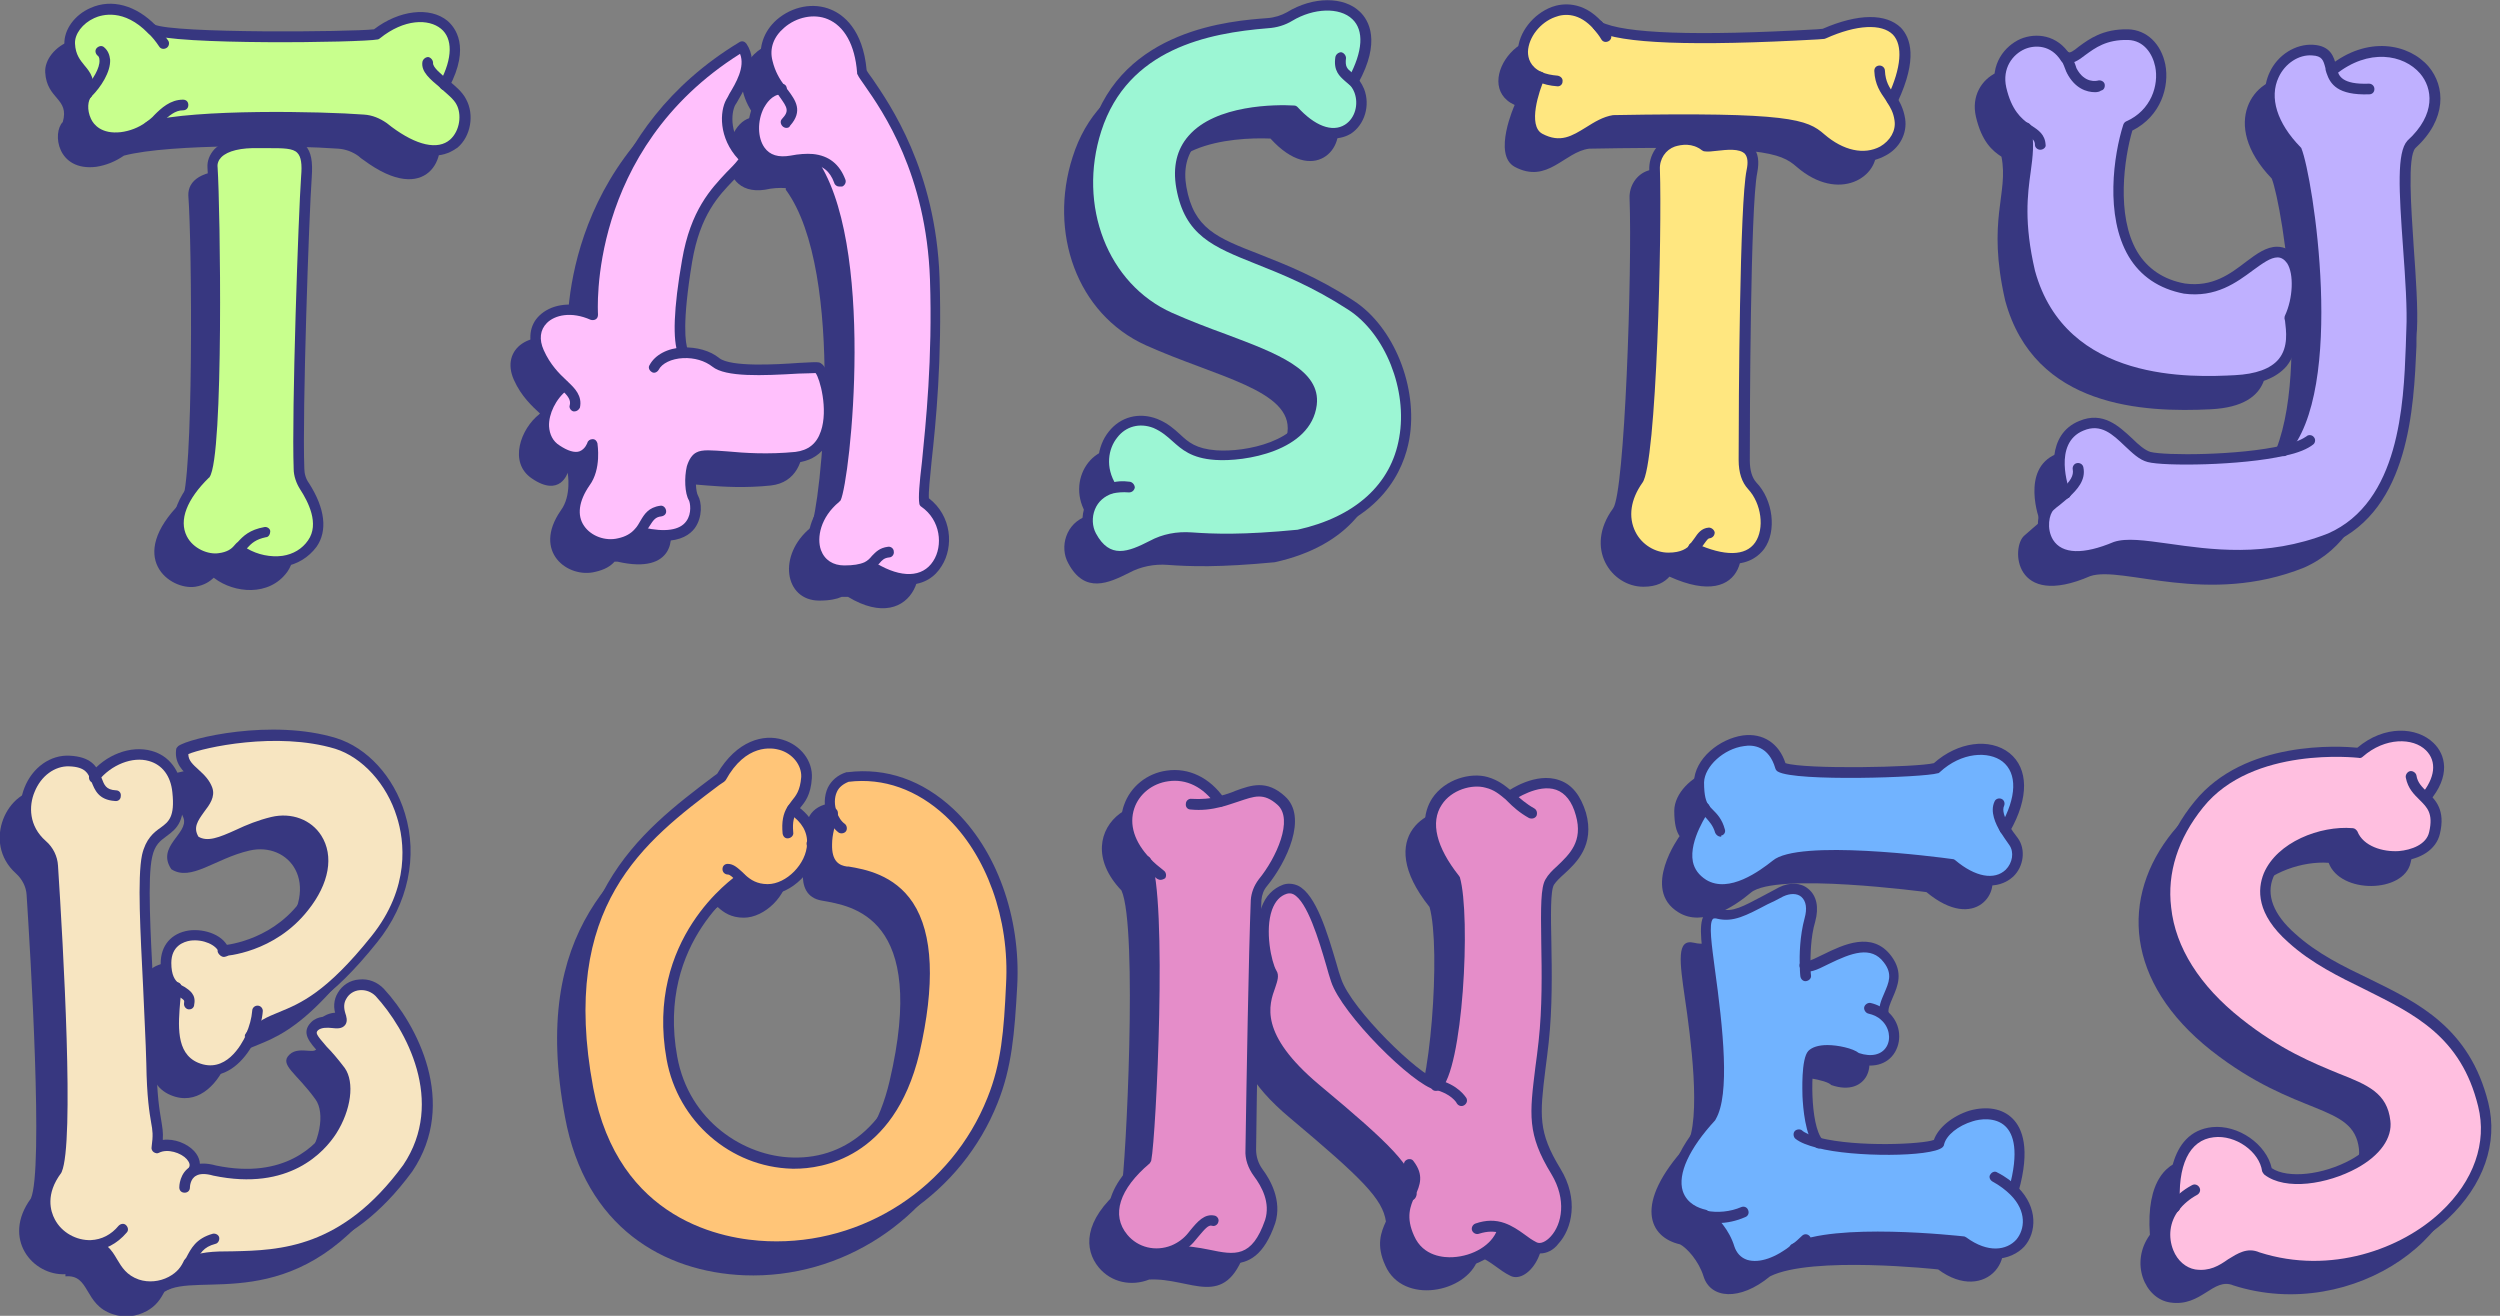 <svg width="228" height="120" viewBox="0 0 228 120" fill="none" xmlns="http://www.w3.org/2000/svg">
<rect x="0" y="0" width="228" height="120" fill="#808080" stroke="none"/>
<g clip-path="url(#clip0_311_2293)">
<path d="M5.968 116.209C2.96 116.355 0.146 112.953 2.814 109.307C3.979 106.683 2.766 86.853 2.426 81.604C2.378 80.875 2.038 80.194 1.456 79.66C-1.698 76.841 0.679 71.835 3.93 72.029C5.628 72.126 6.017 72.807 6.308 73.536C8.588 70.571 13.44 70.474 13.925 74.897C14.411 79.271 11.839 77.667 11.16 80.729C10.48 83.791 11.451 93.609 11.548 99.587C11.645 105.565 12.373 104.933 12.033 107.315C13.537 106.537 16.109 108.092 15.381 109.356C15.769 109.162 16.4 109.064 17.273 109.307C27.268 111.397 30.519 102.649 28.773 100.267C27.074 97.886 25.425 97.108 26.395 96.185C27.365 95.213 29.355 96.573 28.773 95.115C28.53 94.484 28.578 93.9 28.869 93.366C29.597 92.151 31.344 92.005 32.315 93.074C35.42 96.525 38.768 103.232 34.837 109.113C26.735 120.146 18.001 115.869 14.993 117.813C14.653 118.445 14.265 119.077 13.392 119.563C12.421 120.097 11.305 120.194 10.286 119.854C7.618 118.979 8.248 116.209 5.968 116.403V116.209Z" fill="#373780"/>
<path d="M20.573 97.108C19.699 99.052 17.904 100.851 15.575 99.879C12.858 98.761 13.586 95.115 13.731 92.637C13.294 92.248 12.906 91.616 12.906 90.401C12.906 86.902 17.661 87.388 18.244 89.283C18.244 89.283 22.61 89.04 25.619 85.298C29.403 80.535 26.346 76.744 22.756 77.57C19.602 78.299 17.419 80.437 15.623 79.271C14.216 77.181 17.225 76.015 16.739 74.605C16.254 73.196 14.362 72.807 14.556 71.057C15.332 70.474 22.659 68.627 28.53 70.377C33.867 71.981 38.04 80.729 32.023 88.214C25.473 96.525 23.096 94.338 20.573 97.108Z" fill="#373780"/>
<path d="M218.826 75.285C219.554 76.014 220.33 76.744 219.845 78.688C219.214 81.458 213.44 81.555 212.373 78.688C207.521 78.347 200.777 82.868 206.842 88.214C212.907 93.609 221.834 93.366 224.309 103.378C226.492 112.272 214.605 120.729 203.688 117.23C201.844 116.452 200.777 119.222 197.914 118.785C195.585 118.445 194.226 115.14 196.07 112.612C195.342 102.697 203.93 105.273 204.464 109.259C207.23 111.495 215.575 108.53 215.139 104.787C214.653 100.559 209.51 101.968 201.65 95.796C193.79 89.575 193.353 81.798 198.157 75.869C202.911 69.939 212.761 71.154 212.761 71.154C216.885 67.558 222.562 70.863 218.826 75.285Z" fill="#373780"/>
<path d="M180.592 78.202C180.835 78.591 181.126 78.979 181.369 79.368C182.679 81.166 180.204 85.103 175.692 81.361C175.692 81.361 161.912 79.514 159.68 81.409C158.127 82.722 155.265 84.569 153.081 83.208C149.636 81.118 153.178 76.258 153.178 76.258C152.887 75.82 152.693 75.188 152.693 73.925C152.742 70.766 158.855 67.849 160.165 72.564C161.572 73.39 173.169 73.05 174.333 72.661C178.312 69.016 184.522 71.349 180.592 78.202Z" fill="#373780"/>
<path d="M162.397 90.692C163.368 91.324 167.637 87.047 169.966 90.109C171.519 92.199 169.336 93.56 169.627 95.164C171.422 96.768 170.354 100.121 167.007 98.955C166.667 98.518 163.659 97.886 162.979 98.663C162.3 99.441 162.3 105.322 163.61 106.78C167.152 107.655 173.799 107.46 174.576 106.829C175.304 103.767 184.231 101.337 181.417 111.106C184.716 114.411 181.126 119.028 176.759 115.772C176.759 115.772 165.211 114.508 161.427 116.403C158.661 118.688 155.992 118.445 155.362 116.403C154.925 114.994 153.858 113.827 153.227 113.487C150.413 112.855 148.909 109.842 153.809 104.496C155.216 102.114 154.149 94.338 153.664 91.033C153.178 87.679 152.887 85.589 154.488 85.978C156.041 86.367 157.254 85.444 160.165 83.985C161.766 83.159 163.465 84.228 162.785 86.513C162.397 88.019 162.349 89.672 162.397 90.692Z" fill="#373780"/>
<path d="M126.395 111.397C126.104 109.356 124.26 107.509 117.661 101.968C110.044 95.602 114.314 92.491 113.683 91.422C113.004 90.352 111.936 84.715 114.944 83.694C117.225 82.916 118.632 89.089 119.602 92.053C120.573 95.018 127.026 101.191 128.724 101.58C130.422 100.219 131.441 86.464 130.374 82.722C125.134 76.16 130.568 73.196 133.334 73.973C134.255 74.216 134.789 74.654 135.371 75.188L135.711 75.14C135.711 75.14 140.612 71.689 142.067 76.841C143.135 80.486 139.981 81.75 139.204 83.062C138.428 84.374 139.302 91.47 138.622 97.643C137.943 103.864 137.264 105.371 139.738 109.453C142.213 113.536 139.35 117.181 137.749 116.355C136.73 115.869 135.954 114.994 134.886 114.605L134.789 114.848C133.722 117.91 127.948 119.028 126.347 115.431C125.473 113.536 125.958 112.369 126.395 111.397Z" fill="#373780"/>
<path d="M109.025 75.723C111.354 75.14 112.664 73.876 114.605 75.577C116.351 77.181 114.75 80.875 112.955 83.062C112.567 83.499 112.373 84.083 112.324 84.666C112.082 90.061 111.888 103.281 111.839 107.461C111.839 108.238 112.082 108.967 112.518 109.55C113.246 110.522 114.168 112.224 113.586 114.022C111.694 119.563 108.637 116.501 104.804 116.695C103.203 117.327 101.359 116.987 100.194 115.577C98.884 113.973 98.739 111.349 102.281 108.384C102.669 106.391 103.785 84.569 102.281 81.215C96.895 75.577 104.998 69.988 109.025 75.723Z" fill="#373780"/>
<path d="M73.702 76.792C73.266 75.529 73.508 73.925 75.158 73.39C83.891 72.321 90.684 81.75 90.102 92.394C89.859 96.476 89.665 99.635 88.355 102.892C85.056 111.203 76.807 116.646 67.88 116.306C60.553 116.015 53.372 111.932 51.528 101.871C48.278 84.617 56.672 78.736 63.61 73.487C66.57 68.238 71.616 70.522 71.422 73.487C71.276 75.334 70.548 75.674 70.063 76.403C71.422 77.327 71.955 78.445 71.907 79.563C71.81 81.701 69.724 83.694 67.831 83.694C66.667 83.694 65.987 83.208 65.454 82.722C65.211 82.868 57.205 88.165 59.146 99.101C61.135 110.134 77.584 113.682 81.126 98.615C84.668 83.548 77.681 82.624 74.964 82.138C73.508 81.895 73.168 80.778 73.217 79.563C73.168 78.542 73.508 77.376 73.702 76.792Z" fill="#373780"/>
<path d="M186.075 47.582L186.026 47.485C186.026 47.485 184.231 42.77 187.531 41.409C190.49 40.146 191.897 43.791 193.693 44.277C195.1 44.666 202.038 44.617 205.968 43.694C211.305 37.959 208.152 18.663 207.181 16.282C202.329 11.227 205.677 6.95 208.637 7.145C210.141 7.242 210.092 8.165 210.384 9.089C216.4 4.277 223.387 10.595 217.613 15.844C216.157 17.448 217.904 27.752 217.613 32.758C217.322 37.764 217.613 48.457 210.141 51.762C201.31 55.31 193.596 51.567 190.636 52.539C183.6 55.601 183.406 49.866 184.619 48.846C185.153 48.36 185.638 47.971 186.075 47.582Z" fill="#373780"/>
<path d="M186.124 7.825C187.337 8.262 188.21 5.686 191.8 5.784C195.391 5.881 196.264 12.151 191.8 14.143C190.83 17.205 189.035 27.412 196.944 28.919C201.407 29.502 203.3 25.565 205.386 25.565C207.472 25.565 207.569 29.356 206.551 31.592C206.745 33.001 207.618 37.035 201.601 37.327C195.585 37.618 185.541 37.23 182.873 27.412C181.174 19.976 183.212 17.691 182.533 14.289C181.708 13.755 180.738 12.928 180.204 10.644C179.331 6.853 184.086 4.666 186.124 7.825Z" fill="#373780"/>
<path d="M143.523 4.909C146.968 6.659 161.378 5.735 164.095 5.589C170.015 3.013 173.363 5.152 170.354 11.616L170.306 11.665C170.646 12.151 170.937 12.685 171.082 13.511C171.47 16.087 167.734 18.566 163.853 15.213C162.349 13.9 160.699 13.268 144.93 13.56C142.649 13.852 141.145 16.817 138.137 15.213C136.099 14.095 138.137 9.575 138.137 9.575C133.964 7.679 139.496 0.389 143.523 4.909Z" fill="#373780"/>
<path d="M152.256 52.588C151.82 53.074 151.14 53.511 149.879 53.511C146.968 53.511 144.445 50.012 147.113 46.367C148.181 44.957 148.86 24.593 148.617 18.08C148.569 16.962 149.248 15.893 150.316 15.553C151.237 15.261 152.305 15.213 153.227 15.942C154.294 16.087 158.224 14.727 157.497 18.226C156.914 21.191 156.817 39.028 156.769 44.569C156.769 45.395 156.914 46.27 157.497 46.901C159.923 49.429 159.437 55.844 152.256 52.588Z" fill="#373780"/>
<path d="M121.203 9.915C121.446 10.158 121.64 10.45 121.834 10.838C122.902 13.511 119.796 16.962 115.866 12.637C112.324 12.491 104.464 13.123 105.628 19.636C106.793 26.148 112.227 24.642 121.058 30.328C127.171 34.265 129.937 48.262 116.254 51.276C111.16 51.762 108.54 51.665 106.502 51.519C105.289 51.422 104.027 51.665 102.96 52.248C101.116 53.171 98.933 54.192 97.429 51.373C96.604 49.915 97.186 47.679 99.175 47.047C97.04 43.84 99.757 39.854 103.154 41.166C105.386 42.041 105.337 43.791 108.637 44.034C111.208 44.228 116.885 43.305 117.419 39.417C117.904 35.577 110.869 34.362 104.513 31.494C98.156 28.627 95.633 21.142 97.817 14.338C100.243 6.61 107.812 5.055 113.44 4.666C114.168 4.617 114.847 4.423 115.43 4.034C119.263 1.701 124.697 3.451 121.203 9.915Z" fill="#373780"/>
<path d="M68.899 10.693C68.462 10.061 67.977 9.332 67.734 8.262C66.618 3.694 75.643 0.34 76.371 9.186C77.099 10.547 82.581 16.622 82.969 27.995C83.358 39.319 81.757 46.853 81.999 48.408C85.687 50.984 83.455 58.129 77.341 54.435H76.759C76.322 54.629 75.692 54.775 74.721 54.775C71.519 54.775 70.888 50.595 73.945 48.117C74.818 46.416 77.196 24.836 71.664 17.302V17.157C71.082 17.108 70.403 17.157 69.772 17.302C64.871 18.032 65.939 10.644 68.899 10.693Z" fill="#373780"/>
<path d="M59.971 34.751C61.038 34.702 62.154 34.994 62.979 35.626C64.629 36.889 71.47 35.966 72.247 36.112C73.023 36.258 74.964 43.742 70.306 44.277C65.648 44.763 62.397 43.791 61.475 44.277C60.553 44.763 60.553 47.29 60.99 48.019C61.427 48.748 61.621 52.442 56.332 51.227H56.041C55.701 51.616 55.167 51.956 54.294 52.151C51.82 52.782 48.52 50.352 51.14 46.561C52.159 45.2 51.771 43.111 51.771 43.111C51.771 43.111 51.092 45.395 48.52 43.645C46.337 42.187 47.501 39.077 49.2 37.764L49.248 37.716C48.52 37.035 47.55 36.16 46.871 34.654C45.56 31.738 48.569 29.842 51.771 31.252C51.771 31.252 50.461 15.747 65.357 6.756C66.618 8.554 64.823 10.838 64.289 11.859C63.756 12.88 63.707 15.164 65.599 17.011C64.386 19.052 61.33 20.17 60.311 26.343C59.728 29.793 59.389 33.293 59.971 34.654V34.751Z" fill="#373780"/>
<path d="M38.331 10.304C38.913 10.79 39.495 11.276 39.786 11.859C40.999 14.095 39.01 18.955 33.139 14.581C32.994 14.484 32.848 14.386 32.703 14.241C32.169 13.852 31.538 13.609 30.859 13.56C26.88 13.269 15.575 13.074 11.305 14.192C10.529 14.727 9.704 15.067 8.782 15.213C5.192 15.65 4.755 12.102 5.725 11.13C6.356 8.943 4.27 9.089 4.124 6.61C3.979 4.326 8.006 1.604 11.645 5.298C13.537 6.221 30.616 6.027 32.12 5.735C36.245 2.382 41.388 4.423 38.331 10.304Z" fill="#373780"/>
<path d="M19.505 52.685C19.117 53.026 18.68 53.366 17.807 53.512C15.527 53.852 11.402 50.887 16.545 45.784C17.661 44.131 17.516 22.212 17.176 17.837C17.128 16.476 18.389 15.456 21.446 15.553C24.503 15.601 25.958 15.261 25.716 18.712C25.473 21.92 24.842 40.146 25.037 45.346C25.037 45.93 25.231 46.464 25.522 46.95C26.638 48.651 27.268 50.644 26.201 52.151C24.551 54.435 21.349 54.095 19.554 52.734L19.505 52.685Z" fill="#373780"/>
<path d="M75.352 76.987C75.4 75.917 75.789 74.799 75.934 74.168C75.498 72.904 75.74 71.3 77.39 70.766C86.123 69.696 92.916 79.125 92.334 89.769C92.091 93.852 91.897 97.011 90.587 100.267C87.288 108.578 79.04 114.022 70.112 113.682C62.785 113.39 55.604 109.307 53.761 99.247C50.51 81.993 58.904 76.112 65.842 70.863C68.802 65.614 73.848 67.898 73.654 70.863C73.508 72.71 72.78 73.05 72.295 73.779C73.654 74.702 74.188 75.82 74.139 76.938C74.042 79.077 71.956 81.118 70.063 81.118C68.899 81.118 68.219 80.632 67.686 80.146C67.443 80.292 59.437 85.589 61.378 96.525C63.367 107.558 79.816 111.106 83.358 96.039C86.9 80.972 79.913 80.049 77.196 79.563C75.643 79.32 75.303 78.202 75.352 76.987Z" fill="#FFC578"/>
<path d="M198.302 110.134C197.574 100.219 206.162 102.795 206.696 106.78C209.462 109.016 217.807 106.051 217.371 102.309C216.885 98.08 211.742 99.49 203.882 93.317C196.022 87.145 195.585 79.32 200.388 73.39C205.143 67.461 214.993 68.676 214.993 68.676C219.069 65.031 224.746 68.335 221.01 72.807C221.737 73.536 222.514 74.265 222.028 76.209C221.398 78.979 215.624 79.077 214.556 76.209C209.704 75.869 202.96 80.389 209.025 85.735C215.09 91.13 224.018 90.887 226.492 100.899C228.676 109.794 216.788 118.25 205.871 114.751C204.027 113.973 202.96 116.744 200.097 116.306C197.865 115.917 196.458 112.612 198.302 110.134Z" fill="#FFBFE0"/>
<path d="M208.249 41.118C213.586 35.383 210.432 16.087 209.462 13.706C204.61 8.651 207.958 4.374 210.917 4.569C212.421 4.666 212.373 5.589 212.664 6.513C218.681 1.701 225.668 8.019 219.894 13.268C218.438 14.872 220.185 25.176 219.894 30.182C219.602 35.188 219.894 45.881 212.421 49.186C203.591 52.734 195.876 48.992 192.916 49.964C185.881 53.026 185.687 47.29 186.9 46.27C187.337 45.881 187.87 45.492 188.307 45.103L188.258 45.006C188.258 45.006 186.463 40.292 189.763 38.931C192.722 37.667 194.129 41.312 195.925 41.798C197.38 42.041 204.319 42.041 208.249 41.118Z" fill="#BFB0FF"/>
<path d="M184.765 11.665C183.94 11.13 182.97 10.304 182.436 8.019C181.563 4.228 186.318 2.041 188.355 5.2C189.568 5.638 190.442 3.062 194.032 3.159C197.623 3.256 198.496 9.526 194.032 11.519C193.062 14.581 191.267 24.787 199.175 26.294C203.639 26.877 205.532 22.941 207.618 22.941C209.704 22.941 209.801 26.732 208.782 28.967C208.977 30.377 209.85 34.411 203.833 34.702C197.817 34.994 187.773 34.605 185.105 24.787C183.406 17.4 185.493 15.115 184.765 11.665Z" fill="#BFB0FF"/>
<path d="M155.556 110.911C152.742 110.279 151.238 107.266 156.138 101.92C157.545 99.538 156.478 91.762 155.992 88.457C155.507 85.103 155.216 83.013 156.817 83.402C158.37 83.791 159.583 82.868 162.494 81.409C164.095 80.583 165.794 81.653 165.114 83.937C164.678 85.395 164.629 87.096 164.678 88.117C165.648 88.749 169.918 84.471 172.247 87.533C173.799 89.623 171.616 90.984 171.907 92.588C173.702 94.192 172.635 97.546 169.287 96.379C168.947 95.942 165.939 95.31 165.26 96.088C164.581 96.865 164.581 102.746 165.891 104.204C169.433 105.079 176.08 104.885 176.856 104.253C177.584 101.191 186.512 98.761 183.698 108.53C186.997 111.835 183.406 116.452 179.04 113.196C179.04 113.196 167.492 111.932 163.707 113.827C160.942 116.112 158.273 115.869 157.642 113.827C157.254 112.467 156.187 111.252 155.556 110.911Z" fill="#71B3FF"/>
<path d="M182.824 75.626C183.067 76.015 183.358 76.403 183.6 76.792C184.91 78.591 182.436 82.527 177.924 78.785C177.924 78.785 164.144 76.938 161.912 78.834C160.359 80.146 157.497 81.993 155.313 80.632C151.868 78.542 155.41 73.682 155.41 73.682C155.119 73.244 154.925 72.612 154.925 71.349C154.974 68.19 161.087 65.273 162.397 69.988C163.804 70.814 175.401 70.474 176.565 70.085C180.544 66.44 186.754 68.773 182.824 75.626Z" fill="#71B3FF"/>
<path d="M140.418 6.999C136.196 5.103 141.728 -2.187 145.755 2.333C149.2 4.083 163.61 3.159 166.327 3.013C172.247 0.437 175.595 2.576 172.586 9.04L172.538 9.089C172.878 9.575 173.169 10.109 173.314 10.936C173.702 13.512 169.966 15.99 166.085 12.637C164.581 11.325 162.931 10.693 147.162 10.984C144.881 11.276 143.377 14.241 140.369 12.637C138.38 11.47 140.418 6.999 140.418 6.999Z" fill="#FFE780"/>
<path d="M154.488 50.012C154.052 50.498 153.372 50.936 152.111 50.936C149.2 50.936 146.677 47.436 149.345 43.791C150.413 42.382 151.092 22.017 150.849 15.504C150.801 14.386 151.48 13.317 152.548 12.977C153.469 12.685 154.537 12.637 155.459 13.366C156.526 13.511 160.456 12.151 159.729 15.65C159.146 18.615 159.049 36.452 159.001 41.993C159.001 42.819 159.146 43.694 159.729 44.326C162.203 46.804 161.669 53.269 154.488 50.012Z" fill="#FFE780"/>
<path d="M130.956 99.004C132.654 97.643 133.673 83.888 132.606 80.146C127.366 73.585 132.8 70.62 135.565 71.397C136.487 71.64 137.021 72.078 137.603 72.612L137.943 72.564C137.943 72.564 142.843 69.113 144.299 74.265C145.367 77.91 142.213 79.174 141.436 80.486C140.66 81.798 141.533 88.894 140.854 95.067C140.175 101.288 139.496 102.795 141.97 106.877C144.445 110.96 141.582 114.605 139.981 113.779C138.962 113.293 138.186 112.418 137.118 112.029L137.021 112.272C135.954 115.334 130.18 116.452 128.579 112.855C127.754 111.009 128.239 109.842 128.627 108.87C128.336 106.829 126.492 104.982 119.893 99.441C112.276 93.074 116.546 89.964 115.915 88.894C115.235 87.825 114.168 82.187 117.176 81.166C119.457 80.389 120.864 86.561 121.834 89.526C122.756 92.442 129.209 98.615 130.956 99.004Z" fill="#E58DC9"/>
<path d="M101.359 44.52C99.224 41.312 101.941 37.327 105.337 38.639C107.569 39.514 107.521 41.264 110.82 41.507C113.392 41.701 119.069 40.778 119.602 36.889C120.088 33.05 113.052 31.835 106.696 28.967C100.34 26.1 97.817 18.615 100 11.81C102.426 4.083 109.995 2.527 115.624 2.139C116.352 2.09 117.031 1.896 117.613 1.507C121.543 -0.875 126.977 0.875 123.435 7.339C123.678 7.582 123.872 7.874 124.066 8.262C125.134 10.936 122.028 14.386 118.098 10.061C114.556 9.915 106.696 10.547 107.86 17.06C109.025 23.572 114.459 22.066 123.29 27.752C129.403 31.689 132.169 45.687 118.486 48.7C113.392 49.186 110.772 49.089 108.734 48.943C107.521 48.846 106.259 49.089 105.192 49.672C103.348 50.595 101.165 51.616 99.661 48.797C98.787 47.388 99.321 45.152 101.359 44.52Z" fill="#9CF6D4"/>
<path d="M104.513 78.591C99.175 73.001 107.23 67.363 111.257 73.099V73.147C113.586 72.564 114.896 71.3 116.837 73.001C118.583 74.605 116.982 78.299 115.187 80.486C114.799 80.924 114.605 81.507 114.556 82.09C114.314 87.485 114.12 100.705 114.071 104.885C114.071 105.662 114.314 106.391 114.75 106.975C115.478 107.947 116.4 109.648 115.818 111.446C113.925 116.987 110.869 113.925 107.036 114.119C105.434 114.751 103.591 114.411 102.426 113.001C101.116 111.397 100.971 108.773 104.513 105.808C104.901 103.767 106.017 81.944 104.513 78.591Z" fill="#E58DC9"/>
<path d="M73.945 14.484C73.363 14.435 72.683 14.484 72.053 14.629C67.152 15.407 68.219 8.068 71.179 8.068C70.743 7.436 70.257 6.707 70.015 5.638C68.899 1.069 77.924 -2.284 78.651 6.561C79.379 7.922 84.862 13.998 85.25 25.371C85.638 36.695 84.037 44.228 84.28 45.784C87.967 48.36 85.735 55.504 79.622 51.81H79.04C78.603 52.005 77.972 52.151 77.002 52.151C73.799 52.151 73.168 47.971 76.225 45.492C77.099 43.791 79.476 22.211 73.945 14.678V14.484Z" fill="#FFC0FC"/>
<path d="M58.273 48.603C57.933 48.992 57.4 49.332 56.526 49.526C54.052 50.158 50.752 47.728 53.372 43.937C54.391 42.576 54.003 40.486 54.003 40.486C54.003 40.486 53.324 42.77 50.752 41.021C48.569 39.563 49.733 36.452 51.431 35.14L51.48 35.091C50.752 34.411 49.782 33.536 49.102 32.029C47.792 29.113 50.801 27.218 54.003 28.627C54.003 28.627 52.693 13.123 67.589 4.131C68.85 5.93 67.055 8.214 66.521 9.235C65.987 10.255 65.939 12.54 67.831 14.386C66.618 16.428 63.562 17.546 62.543 23.718C61.96 27.169 61.621 30.668 62.203 32.029V32.126C63.27 32.078 64.386 32.369 65.211 33.001C66.861 34.265 73.702 33.341 74.479 33.487C75.255 33.633 77.196 41.118 72.538 41.653C67.88 42.139 64.629 41.166 63.707 41.653C62.785 42.139 62.785 44.666 63.222 45.395C63.659 46.124 63.853 49.818 58.564 48.603H58.273Z" fill="#FFC0FC"/>
<path d="M13.586 11.568C12.809 12.102 11.985 12.442 11.063 12.588C7.472 13.026 7.035 9.478 8.006 8.506C8.637 6.318 6.55 6.464 6.405 3.985C6.259 1.701 10.286 -1.021 13.925 2.673C15.769 3.597 32.848 3.402 34.352 3.111C38.477 -0.194 43.668 1.847 40.563 7.728C41.145 8.214 41.727 8.7 42.019 9.283C43.231 11.519 41.242 16.379 35.371 12.005C35.226 11.908 35.08 11.81 34.935 11.665C34.401 11.276 33.77 11.033 33.091 10.984C29.161 10.644 17.807 10.45 13.586 11.568Z" fill="#C8FF8D"/>
<path d="M17.661 106.731C18.05 106.537 18.68 106.44 19.554 106.683C29.549 108.773 32.8 100.024 31.053 97.643C29.306 95.261 27.705 94.484 28.675 93.56C29.646 92.588 31.635 93.949 31.053 92.491C30.81 91.859 30.859 91.276 31.15 90.741C31.878 89.526 33.625 89.38 34.595 90.45C37.7 93.9 41.048 100.608 37.118 106.488C29.015 117.521 20.282 113.244 17.273 115.188C16.934 115.82 16.546 116.452 15.672 116.938C14.702 117.473 13.586 117.57 12.567 117.23C9.898 116.355 10.529 113.584 8.249 113.779V113.633C5.24 113.779 2.426 110.377 5.095 106.731C6.259 104.107 5.046 84.277 4.707 79.028C4.658 78.299 4.318 77.618 3.736 77.084C0.582 74.265 2.96 69.259 6.211 69.453C7.909 69.55 8.297 70.231 8.588 70.96C10.869 67.995 15.721 67.898 16.206 72.321C16.691 76.695 14.12 75.091 13.44 78.153C12.761 81.215 13.731 91.033 13.828 97.011C13.925 102.989 14.653 102.357 14.314 104.739C15.866 103.961 18.389 105.468 17.661 106.731Z" fill="#F7E5C1"/>
<path d="M22.853 94.532C21.98 96.476 20.184 98.275 17.855 97.254C15.138 96.136 15.866 92.491 16.012 90.012C15.575 89.623 15.187 88.992 15.187 87.776C15.187 84.277 19.942 84.763 20.524 86.659C20.524 86.659 24.891 86.416 27.899 82.673C31.684 77.91 28.627 74.119 25.037 74.945C21.883 75.674 19.699 77.813 17.904 76.646C16.497 74.556 19.505 73.39 19.02 71.981C18.535 70.571 16.642 70.182 16.837 68.433C17.613 67.849 24.939 66.002 30.81 67.752C36.148 69.356 40.32 78.105 34.304 85.589C27.705 93.949 25.376 91.762 22.853 94.532Z" fill="#F7E5C1"/>
<path d="M21.786 50.109C21.398 50.45 20.961 50.79 20.087 50.936C17.807 51.276 13.683 48.311 18.826 43.208C19.942 41.555 19.796 19.636 19.457 15.261C19.408 13.9 20.67 12.88 23.727 12.977C26.783 13.026 28.239 12.685 27.996 16.136C27.754 19.344 27.123 37.57 27.317 42.77C27.317 43.354 27.511 43.888 27.802 44.374C28.918 46.075 29.549 48.068 28.482 49.575C26.832 51.859 23.63 51.519 21.834 50.158L21.786 50.109Z" fill="#C8FF8D"/>
<path d="M10.48 13.074C9.025 13.074 7.909 12.442 7.375 11.276C6.841 10.158 6.987 8.797 7.666 8.117C8.491 7.29 9.122 6.173 9.073 5.492C9.073 5.249 8.976 5.103 8.879 5.055C8.685 4.86 8.637 4.569 8.831 4.374C9.025 4.18 9.316 4.131 9.51 4.326C9.85 4.617 9.995 5.006 10.044 5.444C10.092 6.561 9.219 7.922 8.345 8.797C8.006 9.137 7.909 10.012 8.297 10.838C8.54 11.373 9.267 12.248 11.014 12.053C11.79 11.956 12.615 11.665 13.343 11.13C13.586 10.936 13.877 10.741 14.071 10.498C14.702 9.866 15.527 9.089 16.691 9.089C16.982 9.089 17.176 9.283 17.176 9.575C17.176 9.866 16.982 10.061 16.691 10.061C15.963 10.061 15.429 10.547 14.75 11.179C14.508 11.422 14.216 11.665 13.877 11.908C13.003 12.491 12.082 12.88 11.111 12.977C10.869 13.074 10.675 13.074 10.48 13.074Z" fill="#373780"/>
<path d="M7.957 8.992C7.909 8.992 7.86 8.992 7.812 8.992C7.569 8.943 7.424 8.651 7.472 8.408C7.715 7.485 7.424 7.145 6.987 6.61C6.502 6.075 5.92 5.346 5.871 4.034C5.822 2.722 6.793 1.361 8.248 0.729C10.189 -0.146 12.421 0.486 14.216 2.333C14.605 2.722 14.993 3.208 15.332 3.694C15.478 3.888 15.43 4.229 15.187 4.374C14.944 4.52 14.653 4.472 14.508 4.229C14.216 3.791 13.877 3.354 13.489 3.013C11.305 0.778 9.316 1.312 8.588 1.653C7.521 2.139 6.793 3.111 6.841 3.986C6.89 5.006 7.327 5.492 7.715 5.978C8.2 6.561 8.782 7.242 8.394 8.651C8.394 8.846 8.2 8.992 7.957 8.992Z" fill="#373780"/>
<path d="M40.563 8.214C40.466 8.214 40.417 8.214 40.32 8.165C40.078 8.019 39.981 7.728 40.126 7.485C41.291 5.298 41.291 3.499 40.223 2.625C39.107 1.701 36.875 1.701 34.644 3.499C34.595 3.548 34.498 3.597 34.449 3.597C32.994 3.888 15.769 4.131 13.683 3.111C13.44 3.013 13.343 2.722 13.44 2.479C13.537 2.236 13.828 2.139 14.071 2.236C15.818 3.062 32.023 2.916 34.11 2.673C36.39 0.923 39.204 0.583 40.806 1.896C41.485 2.479 42.94 4.228 40.951 7.971C40.903 8.117 40.757 8.214 40.563 8.214Z" fill="#373780"/>
<path d="M39.544 14.192C38.477 14.192 37.021 13.755 35.129 12.345C34.983 12.248 34.837 12.151 34.692 12.005C34.207 11.665 33.673 11.47 33.091 11.422C29.452 11.13 17.953 10.936 13.731 12.053C13.44 12.151 13.101 11.908 13.101 11.568C13.101 11.325 13.246 11.179 13.44 11.082C13.44 11.082 13.44 11.082 13.489 11.082C17.855 9.915 29.355 10.158 33.188 10.45C33.964 10.498 34.643 10.79 35.274 11.227C35.42 11.325 35.565 11.47 35.711 11.568C37.991 13.269 39.932 13.706 41.048 12.734C41.97 11.908 42.115 10.401 41.63 9.526C41.388 9.04 40.757 8.554 40.272 8.117L40.175 8.02C39.253 7.242 38.38 6.561 38.525 5.638C38.574 5.395 38.816 5.201 39.059 5.201C39.301 5.249 39.495 5.492 39.495 5.735C39.447 6.124 40.223 6.756 40.806 7.242L40.903 7.339C41.436 7.777 42.164 8.36 42.504 9.04C43.28 10.45 42.94 12.442 41.727 13.463C41.242 13.803 40.563 14.192 39.544 14.192Z" fill="#373780"/>
<path d="M25.134 51.713C23.969 51.713 22.805 51.373 21.834 50.741C21.494 51.033 20.961 51.324 20.136 51.422C18.826 51.616 16.982 50.887 16.206 49.332C15.672 48.262 15.235 46.027 18.389 42.916C19.36 41.264 19.263 20.316 18.923 15.31C18.875 14.678 19.117 14.095 19.554 13.609C20.33 12.831 21.737 12.442 23.727 12.491C24.018 12.491 24.309 12.491 24.551 12.491C26.055 12.491 27.171 12.54 27.851 13.268C28.384 13.852 28.53 14.727 28.433 16.136C28.19 19.441 27.56 37.57 27.754 42.722C27.754 43.208 27.899 43.694 28.19 44.083C29.646 46.367 29.889 48.408 28.87 49.866C28.142 50.838 27.123 51.47 25.91 51.665C25.667 51.665 25.376 51.713 25.134 51.713ZM22.514 50.012C23.484 50.595 24.697 50.838 25.764 50.693C26.735 50.547 27.56 50.061 28.093 49.283C29.161 47.776 28.093 45.735 27.366 44.617C27.026 44.083 26.783 43.402 26.783 42.77C26.589 37.618 27.22 19.441 27.462 16.087C27.56 14.97 27.462 14.289 27.123 13.949C26.735 13.511 25.813 13.511 24.503 13.511C24.212 13.511 23.969 13.511 23.629 13.511C21.98 13.463 20.767 13.755 20.184 14.338C19.942 14.581 19.796 14.921 19.845 15.261C20.087 18.858 20.427 41.604 19.117 43.499C19.117 43.548 19.069 43.548 19.069 43.548C17.031 45.541 16.303 47.436 17.031 48.894C17.613 50.061 19.02 50.595 19.942 50.45C20.718 50.352 21.106 50.061 21.349 49.769C21.446 49.672 21.543 49.526 21.689 49.429C22.174 48.894 22.756 48.311 24.115 48.068C24.357 48.019 24.648 48.214 24.648 48.457C24.648 48.7 24.503 48.992 24.26 48.992C23.338 49.186 22.95 49.526 22.514 50.012Z" fill="#373780"/>
<path d="M60.505 49.332C59.922 49.332 59.292 49.235 58.515 49.089C58.273 49.04 58.079 48.749 58.127 48.505C58.176 48.263 58.467 48.068 58.709 48.117C60.65 48.554 62.009 48.36 62.591 47.533C63.125 46.804 62.931 45.832 62.834 45.638C62.446 45.006 62.397 43.548 62.64 42.527C62.834 41.896 63.125 41.458 63.513 41.264C64.047 40.972 64.92 41.069 66.327 41.166C67.88 41.312 70.015 41.458 72.538 41.215C73.702 41.069 74.478 40.486 74.867 39.32C75.546 37.327 74.77 34.508 74.382 34.022C74.139 34.022 73.46 34.071 72.829 34.071C69.529 34.265 66.182 34.411 64.969 33.439C64.289 32.904 63.319 32.612 62.3 32.661C61.233 32.71 60.359 33.147 60.068 33.73C59.922 33.973 59.631 34.071 59.437 33.925C59.195 33.779 59.098 33.487 59.243 33.293C59.728 32.37 60.893 31.738 62.3 31.689C63.513 31.64 64.775 31.981 65.599 32.661C66.667 33.487 70.791 33.244 72.829 33.099C73.896 33.05 74.43 33.001 74.673 33.05C75.594 33.244 76.225 36.015 76.128 37.813C76.031 40.389 74.818 41.944 72.683 42.187C70.063 42.479 67.88 42.284 66.279 42.139C65.26 42.041 64.289 41.993 63.998 42.139C63.853 42.236 63.707 42.479 63.61 42.819C63.367 43.694 63.465 44.86 63.658 45.201C63.998 45.784 64.095 47.145 63.367 48.165C62.931 48.749 62.106 49.332 60.505 49.332Z" fill="#373780"/>
<path d="M55.75 50.109C54.488 50.109 53.227 49.478 52.499 48.505C51.965 47.728 51.334 46.075 52.984 43.694C53.372 43.159 53.518 42.479 53.566 41.896C53.469 41.993 53.324 42.041 53.178 42.09C52.402 42.382 51.529 42.139 50.51 41.458C49.636 40.875 49.151 40 49.102 38.931C49.054 37.473 49.879 35.772 51.14 34.8C51.334 34.654 51.674 34.654 51.82 34.897C51.965 35.091 51.965 35.431 51.723 35.577C50.704 36.355 50.024 37.764 50.073 38.882C50.121 39.611 50.413 40.243 51.043 40.632C51.771 41.118 52.402 41.312 52.839 41.166C53.372 40.972 53.566 40.389 53.566 40.389C53.615 40.194 53.809 40.049 54.052 40.049C54.294 40.049 54.44 40.243 54.488 40.438C54.488 40.535 54.876 42.77 53.76 44.277C52.79 45.687 52.596 46.999 53.275 47.971C53.906 48.894 55.216 49.38 56.38 49.089C57.06 48.943 57.545 48.651 57.885 48.263C58.127 48.02 58.273 47.728 58.418 47.485C58.758 46.902 59.146 46.27 60.214 46.124C60.456 46.075 60.699 46.27 60.747 46.561C60.796 46.853 60.602 47.047 60.311 47.096C59.777 47.145 59.583 47.436 59.243 47.971C59.049 48.263 58.855 48.603 58.564 48.943C58.079 49.478 57.399 49.818 56.575 50.012C56.332 50.109 56.041 50.109 55.75 50.109Z" fill="#373780"/>
<path d="M52.402 37.521C52.353 37.521 52.305 37.521 52.305 37.521C52.062 37.473 51.868 37.181 51.965 36.938C52.062 36.501 51.868 36.16 51.189 35.529L51.043 35.383C50.364 34.702 49.394 33.828 48.714 32.321C48.132 30.96 48.278 29.648 49.2 28.773C50.218 27.801 51.868 27.509 53.566 28.044C53.566 24.787 54.343 11.762 67.443 3.84C67.686 3.694 67.928 3.791 68.074 3.985C69.287 5.784 68.025 7.922 67.346 9.089C67.249 9.283 67.152 9.429 67.055 9.575C66.667 10.304 66.473 12.394 68.268 14.143C68.413 14.289 68.462 14.532 68.365 14.727C67.977 15.358 67.492 15.893 66.909 16.428C65.551 17.837 63.853 19.587 63.125 23.864C62.203 29.453 62.494 31.3 62.737 31.932C62.834 32.175 62.737 32.467 62.494 32.564C62.252 32.661 61.96 32.564 61.863 32.321C61.33 31.057 61.427 28.141 62.203 23.718C62.979 19.149 64.872 17.205 66.23 15.747C66.667 15.31 67.055 14.921 67.346 14.532C65.502 12.54 65.648 10.158 66.23 9.089C66.327 8.943 66.424 8.748 66.521 8.554C67.103 7.582 67.977 6.124 67.492 4.909C53.518 13.706 54.537 28.53 54.537 28.676C54.537 28.87 54.488 29.016 54.343 29.113C54.197 29.21 54.003 29.21 53.858 29.162C52.111 28.384 50.607 28.724 49.879 29.453C49.248 30.085 49.151 30.96 49.588 31.932C50.17 33.244 50.995 34.071 51.674 34.702L51.82 34.848C52.402 35.383 53.13 36.112 52.887 37.181C52.79 37.376 52.596 37.521 52.402 37.521Z" fill="#373780"/>
<path d="M82.824 53.317C81.854 53.317 80.689 52.977 79.379 52.199C79.136 52.053 79.088 51.762 79.234 51.519C79.379 51.276 79.67 51.227 79.913 51.373C82.193 52.734 84.134 52.685 85.105 51.179C86.026 49.769 85.784 47.436 84.037 46.221C83.94 46.173 83.843 46.027 83.843 45.93C83.746 45.346 83.843 44.131 84.086 42.09C84.425 38.639 85.056 32.807 84.813 25.468C84.474 15.893 80.544 10.207 78.845 7.776C78.554 7.339 78.312 7.047 78.215 6.804C78.166 6.756 78.166 6.707 78.166 6.61C77.972 4.083 77.002 2.382 75.498 1.75C74.236 1.215 72.635 1.555 71.519 2.527C70.548 3.354 70.16 4.423 70.451 5.541C70.694 6.561 71.131 7.242 71.519 7.776C71.664 7.971 71.616 8.311 71.422 8.457C71.228 8.603 70.888 8.554 70.743 8.36C70.306 7.776 69.772 6.95 69.481 5.784C69.141 4.374 69.627 2.868 70.84 1.798C72.247 0.583 74.188 0.194 75.789 0.875C76.856 1.312 78.7 2.625 79.04 6.416C79.136 6.61 79.331 6.853 79.573 7.193C81.126 9.478 85.347 15.504 85.687 25.322C85.929 32.758 85.347 38.591 84.959 42.09C84.813 43.645 84.668 44.86 84.716 45.444C86.803 47.047 86.997 49.866 85.881 51.616C85.299 52.588 84.28 53.317 82.824 53.317Z" fill="#373780"/>
<path d="M71.713 11.665C71.616 11.665 71.47 11.616 71.373 11.519C71.179 11.325 71.131 11.033 71.325 10.838C72.004 10.109 71.81 9.818 71.082 8.797C70.985 8.651 70.888 8.506 70.743 8.36C70.597 8.165 70.645 7.825 70.84 7.679C71.034 7.533 71.373 7.582 71.519 7.776C71.616 7.922 71.713 8.068 71.858 8.214C72.538 9.137 73.266 10.109 72.052 11.47C72.004 11.616 71.858 11.665 71.713 11.665Z" fill="#373780"/>
<path d="M77.002 52.588C75.546 52.588 74.43 51.81 73.945 50.498C73.411 49.04 73.799 46.804 75.837 45.103C76.71 42.868 78.748 21.968 73.557 14.873C73.411 14.678 73.46 14.338 73.654 14.192C73.848 14.046 74.187 14.095 74.333 14.289C79.961 21.92 77.535 43.84 76.662 45.638C76.613 45.687 76.565 45.735 76.516 45.784C74.818 47.193 74.479 49.04 74.867 50.158C75.206 51.081 75.983 51.568 77.002 51.568C77.826 51.568 78.409 51.47 78.845 51.276C79.136 51.13 79.331 50.936 79.525 50.693C79.864 50.352 80.204 49.964 80.98 49.866C81.223 49.818 81.514 50.012 81.514 50.304C81.562 50.547 81.368 50.839 81.077 50.839C80.641 50.887 80.447 51.081 80.204 51.373C79.961 51.616 79.719 51.908 79.234 52.151C78.7 52.491 77.972 52.588 77.002 52.588Z" fill="#373780"/>
<path d="M76.516 17.011C76.322 17.011 76.128 16.865 76.08 16.671C75.692 15.601 75.012 15.067 73.945 14.97C73.46 14.921 72.829 14.97 72.198 15.115C70.354 15.407 69.384 14.678 68.899 13.998C67.928 12.685 68.122 10.693 68.802 9.38C69.384 8.262 70.257 7.631 71.276 7.631C71.567 7.631 71.761 7.825 71.761 8.117C71.761 8.408 71.567 8.603 71.276 8.603C70.403 8.603 69.869 9.478 69.675 9.818C69.044 11.033 69.093 12.588 69.724 13.463C70.209 14.143 70.985 14.386 72.101 14.192C72.829 14.046 73.557 13.998 74.139 14.046C75.594 14.192 76.565 14.97 77.099 16.379C77.196 16.622 77.05 16.914 76.808 17.011C76.614 17.011 76.565 17.011 76.516 17.011Z" fill="#373780"/>
<path d="M182.873 76.112C182.727 76.112 182.533 76.015 182.436 75.869C182.29 75.626 182.339 75.334 182.581 75.188H182.63C182.873 75.043 183.164 75.14 183.309 75.334C183.455 75.577 183.358 75.869 183.164 76.015C183.067 76.063 182.97 76.112 182.873 76.112Z" fill="#373780"/>
<path d="M75.352 77.473L74.042 77.424C73.751 77.424 73.557 77.181 73.557 76.938C73.557 76.646 73.799 76.452 74.042 76.452L75.352 76.501C75.594 76.501 75.837 76.744 75.837 76.987C75.837 77.23 75.643 77.473 75.352 77.473Z" fill="#373780"/>
<path d="M188.355 45.492C188.21 45.492 188.064 45.444 188.016 45.346L187.967 45.249C187.773 45.055 187.822 44.763 188.016 44.569C188.21 44.374 188.501 44.423 188.695 44.617L188.744 44.715C188.938 44.909 188.889 45.2 188.695 45.395C188.549 45.444 188.452 45.492 188.355 45.492Z" fill="#373780"/>
<path d="M172.538 9.526C172.392 9.526 172.247 9.429 172.15 9.332C172.004 9.089 172.053 8.797 172.295 8.651L172.344 8.603C172.586 8.457 172.877 8.506 173.023 8.749C173.169 8.992 173.12 9.283 172.877 9.429L172.829 9.478C172.732 9.526 172.635 9.526 172.538 9.526Z" fill="#373780"/>
<path d="M145.755 2.819C145.464 2.819 145.27 2.625 145.27 2.333C145.27 2.041 145.464 1.847 145.755 1.847C146.046 1.847 146.24 2.041 146.24 2.333C146.24 2.625 146.046 2.819 145.755 2.819Z" fill="#373780"/>
<path d="M102.184 51.179C101.116 51.179 100 50.693 99.127 49.089C98.641 48.165 98.593 47.047 98.981 46.075C99.369 45.103 100.146 44.374 101.165 44.083C101.747 43.888 102.378 43.84 103.057 43.937C103.299 43.985 103.494 44.228 103.494 44.471C103.445 44.715 103.251 44.909 102.96 44.909C102.378 44.86 101.892 44.909 101.456 45.006C100.728 45.249 100.146 45.735 99.855 46.464C99.563 47.193 99.612 48.019 99.952 48.651C101.213 50.984 102.863 50.352 104.852 49.332C106.017 48.7 107.327 48.457 108.685 48.554C110.723 48.7 113.343 48.797 118.341 48.311C123.581 47.145 126.88 44.18 127.608 39.903C128.384 35.577 126.347 30.425 122.95 28.238C119.651 26.1 116.837 24.982 114.508 24.058C110.626 22.503 108.054 21.482 107.278 17.157C106.938 15.213 107.327 13.609 108.394 12.394C110.869 9.526 116.4 9.526 118.001 9.623C118.147 9.623 118.244 9.672 118.341 9.769C119.893 11.47 121.495 12.102 122.659 11.373C123.581 10.79 123.921 9.526 123.532 8.457C123.387 8.068 123.193 7.825 122.999 7.679C122.902 7.582 122.756 7.485 122.659 7.388C122.174 6.95 121.592 6.464 121.786 5.2C121.834 4.957 122.077 4.763 122.319 4.763C122.562 4.812 122.756 5.055 122.756 5.298C122.659 6.075 122.853 6.27 123.29 6.61C123.435 6.707 123.532 6.853 123.678 6.999C123.872 7.193 124.163 7.533 124.406 8.117C124.988 9.623 124.454 11.373 123.193 12.199C122.611 12.54 120.524 13.511 117.758 10.595C116.012 10.547 111.208 10.644 109.122 13.074C108.249 14.095 107.909 15.407 108.2 17.059C108.879 20.851 110.966 21.677 114.847 23.183C117.176 24.107 120.087 25.225 123.435 27.412C127.123 29.793 129.355 35.334 128.53 40.049C128.045 42.77 126.104 47.533 118.486 49.234H118.438C113.343 49.721 110.723 49.623 108.588 49.477C107.472 49.38 106.308 49.623 105.289 50.158C104.512 50.595 103.348 51.179 102.184 51.179Z" fill="#373780"/>
<path d="M101.359 45.006C101.213 45.006 101.068 44.909 100.971 44.812C99.661 42.819 100.097 40.632 101.116 39.368C102.184 38.007 103.882 37.57 105.532 38.202C106.502 38.591 107.084 39.125 107.618 39.611C108.394 40.34 109.073 40.923 110.917 41.069C113.586 41.264 118.729 40.243 119.166 36.889C119.505 34.411 115.769 33.05 111.499 31.446C109.85 30.863 108.2 30.231 106.55 29.453C100.243 26.634 97.283 19.004 99.564 11.713C102.378 2.625 112.324 1.896 115.575 1.653C116.254 1.604 116.837 1.41 117.37 1.118C119.748 -0.34 122.562 -0.34 124.018 1.069C124.843 1.847 125.959 3.791 123.872 7.582C123.727 7.825 123.435 7.922 123.193 7.776C122.95 7.631 122.853 7.339 122.999 7.096C124.309 4.666 124.406 2.77 123.338 1.75C122.174 0.632 119.796 0.729 117.856 1.896C117.225 2.284 116.449 2.527 115.624 2.576C110.238 3.013 102.863 4.423 100.437 11.956C98.254 18.761 101.019 25.905 106.89 28.53C108.54 29.259 110.189 29.891 111.791 30.474C116.449 32.224 120.476 33.73 120.088 36.938C119.554 41.166 113.489 42.139 110.82 41.944C108.637 41.798 107.763 40.972 106.939 40.243C106.453 39.806 105.968 39.368 105.192 39.028C103.93 38.542 102.669 38.882 101.892 39.903C101.068 40.923 100.777 42.625 101.795 44.228C101.941 44.471 101.892 44.763 101.65 44.909C101.504 44.958 101.456 45.006 101.359 45.006Z" fill="#373780"/>
<path d="M142.067 7.874C142.067 7.874 142.019 7.874 142.067 7.874C141.339 7.825 140.757 7.679 140.223 7.436C139.01 6.902 138.38 5.881 138.428 4.666C138.477 2.965 139.835 1.264 141.533 0.632C142.455 0.292 144.348 0.049 146.094 1.993C146.385 2.284 146.628 2.673 146.871 3.062C147.016 3.305 146.968 3.597 146.725 3.742C146.482 3.888 146.191 3.84 146.046 3.597C145.852 3.256 145.609 2.965 145.367 2.673C144.056 1.167 142.698 1.215 141.825 1.555C140.466 2.041 139.399 3.402 139.35 4.715C139.35 5.298 139.544 6.075 140.563 6.561C141 6.756 141.485 6.853 142.067 6.902C142.31 6.95 142.552 7.145 142.504 7.436C142.504 7.679 142.31 7.874 142.067 7.874Z" fill="#373780"/>
<path d="M172.586 9.526C172.538 9.526 172.441 9.526 172.392 9.478C172.15 9.38 172.053 9.089 172.15 8.846C173.411 6.173 173.557 4.131 172.635 3.159C171.616 2.139 169.335 2.236 166.521 3.499C166.473 3.499 166.424 3.548 166.376 3.548L165.745 3.597C154.391 4.229 147.792 3.986 145.561 2.819C145.318 2.673 145.221 2.382 145.366 2.187C145.512 1.944 145.803 1.847 145.997 1.993C148.084 3.062 154.682 3.305 165.696 2.673L166.23 2.625C169.481 1.215 172.004 1.215 173.363 2.527C174.236 3.451 174.915 5.346 173.072 9.283C172.974 9.429 172.78 9.526 172.586 9.526Z" fill="#373780"/>
<path d="M169.918 14.727C168.559 14.727 167.152 14.143 165.793 12.977C164.435 11.81 162.931 11.179 147.259 11.47C146.531 11.568 145.9 12.005 145.172 12.442C143.862 13.268 142.358 14.241 140.223 13.074C137.797 11.762 139.738 7.29 139.981 6.804C140.078 6.561 140.369 6.464 140.611 6.561C140.854 6.659 140.951 6.95 140.854 7.193C140.369 8.262 139.301 11.47 140.66 12.199C142.31 13.074 143.377 12.394 144.639 11.616C145.415 11.13 146.191 10.644 147.113 10.498H147.162C163.222 10.207 164.823 10.887 166.376 12.248C168.122 13.755 170.015 14.143 171.47 13.366C172.392 12.831 172.926 11.908 172.78 10.984C172.683 10.255 172.392 9.769 172.101 9.332L171.956 9.089C171.519 8.457 170.985 7.728 170.937 6.464C170.937 6.173 171.131 5.978 171.422 5.978C171.664 5.978 171.907 6.173 171.907 6.464C171.956 7.436 172.295 7.971 172.732 8.554L172.926 8.797C173.266 9.283 173.605 9.915 173.751 10.838C173.945 12.151 173.266 13.512 171.956 14.192C171.325 14.532 170.646 14.727 169.918 14.727Z" fill="#373780"/>
<path d="M154.488 50.498C154.44 50.498 154.391 50.498 154.294 50.45L154.246 50.401C154.003 50.304 153.906 50.012 154.003 49.769C154.1 49.526 154.391 49.429 154.634 49.526L154.682 49.575C154.925 49.672 155.022 49.964 154.925 50.207C154.828 50.401 154.682 50.498 154.488 50.498Z" fill="#373780"/>
<path d="M157.982 51.422C157.108 51.422 155.992 51.179 154.634 50.596C154.003 51.13 153.227 51.422 152.159 51.422C150.558 51.422 149.005 50.45 148.278 48.992C147.404 47.291 147.695 45.298 149.005 43.499C149.927 42.187 150.704 22.454 150.413 15.504C150.364 14.143 151.189 12.88 152.45 12.491C153.663 12.102 154.779 12.248 155.701 12.88C155.895 12.88 156.186 12.831 156.478 12.831C157.594 12.734 159.098 12.54 159.874 13.414C160.359 13.949 160.456 14.727 160.262 15.747C159.631 18.761 159.583 38.153 159.583 41.993C159.583 42.868 159.777 43.548 160.165 43.986C161.718 45.589 162.057 48.457 160.893 50.061C160.456 50.644 159.583 51.422 157.982 51.422ZM154.488 49.526C154.537 49.526 154.634 49.526 154.682 49.575C157.254 50.741 159.195 50.741 160.068 49.478C160.941 48.214 160.65 45.93 159.437 44.617C158.855 43.986 158.564 43.111 158.564 41.944C158.564 36.501 158.661 18.518 159.292 15.504C159.437 14.824 159.389 14.338 159.146 14.046C158.661 13.512 157.448 13.657 156.575 13.755C156.138 13.803 155.75 13.852 155.459 13.803C155.362 13.803 155.313 13.755 155.216 13.706C154.343 13.026 153.372 13.171 152.742 13.366C151.917 13.657 151.334 14.484 151.383 15.456C151.577 20.948 151.092 42.382 149.782 44.034C148.714 45.541 148.472 47.145 149.151 48.506C149.733 49.672 150.946 50.401 152.159 50.401C153.324 50.401 153.858 50.012 154.149 49.672C154.246 49.575 154.391 49.526 154.488 49.526Z" fill="#373780"/>
<path d="M154.488 50.498C154.391 50.498 154.246 50.45 154.149 50.352C153.955 50.158 153.955 49.866 154.1 49.672C154.246 49.478 154.391 49.283 154.537 49.089C154.828 48.651 155.168 48.165 155.847 48.117C156.089 48.117 156.332 48.311 156.381 48.554C156.381 48.846 156.186 49.04 155.944 49.089C155.75 49.089 155.653 49.283 155.362 49.672C155.216 49.866 155.071 50.109 154.828 50.352C154.779 50.45 154.634 50.498 154.488 50.498Z" fill="#373780"/>
<path d="M191.073 8.408C190.296 8.408 189.229 8.068 188.501 6.659C188.501 6.659 188.501 6.61 188.452 6.561C188.307 6.173 188.161 5.784 187.967 5.443C187.822 5.2 187.87 4.909 188.113 4.763C188.355 4.617 188.647 4.666 188.792 4.909C189.035 5.298 189.229 5.735 189.374 6.221C190.102 7.631 191.218 7.388 191.364 7.339C191.606 7.29 191.897 7.436 191.946 7.679C191.994 7.922 191.897 8.214 191.606 8.262C191.509 8.36 191.267 8.408 191.073 8.408Z" fill="#373780"/>
<path d="M186.075 13.657C185.832 13.657 185.59 13.463 185.59 13.22C185.59 12.783 185.347 12.637 184.765 12.248L184.522 12.102C183.503 11.422 182.533 10.498 181.999 8.165C181.466 5.881 182.824 4.18 184.28 3.548C185.687 2.965 187.628 3.159 188.792 5.006C188.938 5.249 188.889 5.541 188.647 5.687C188.404 5.832 188.113 5.784 187.967 5.541C187.045 4.083 185.59 4.083 184.668 4.472C183.552 4.958 182.582 6.221 182.97 7.971C183.455 10.061 184.328 10.79 185.056 11.325L185.299 11.47C185.881 11.859 186.512 12.248 186.56 13.22C186.609 13.414 186.366 13.657 186.075 13.657C186.123 13.657 186.075 13.657 186.075 13.657Z" fill="#373780"/>
<path d="M201.359 35.285C196.167 35.285 187.191 34.168 184.668 24.933C183.6 20.316 183.94 17.643 184.231 15.504C184.425 14.143 184.571 13.025 184.28 11.762C184.231 11.519 184.377 11.227 184.668 11.179C184.911 11.13 185.202 11.276 185.25 11.567C185.541 13.025 185.396 14.241 185.202 15.65C184.911 17.74 184.571 20.316 185.59 24.69C188.404 34.945 200 34.411 203.833 34.216C205.726 34.119 207.084 33.633 207.812 32.758C208.734 31.64 208.491 30.134 208.394 29.259L208.346 29.064C208.346 28.967 208.346 28.87 208.394 28.773C209.122 27.218 209.219 24.982 208.588 24.01C208.346 23.669 208.055 23.475 207.715 23.475C207.084 23.475 206.356 24.01 205.483 24.642C203.979 25.759 202.087 27.169 199.175 26.78C196.895 26.343 195.197 25.176 194.129 23.378C191.946 19.684 192.771 14.095 193.644 11.373C193.693 11.227 193.79 11.13 193.887 11.081C196.216 10.061 196.895 7.728 196.555 6.075C196.313 4.909 195.536 3.694 194.081 3.645C192.092 3.597 191.073 4.374 190.199 5.006C189.568 5.492 188.986 5.93 188.258 5.687C188.064 5.638 187.919 5.443 187.919 5.2C187.919 4.909 188.113 4.714 188.404 4.714C188.452 4.714 188.501 4.714 188.55 4.763C188.792 4.86 189.083 4.666 189.617 4.228C190.49 3.597 191.752 2.625 194.081 2.673C195.779 2.722 197.089 3.985 197.477 5.881C197.865 7.874 197.089 10.595 194.469 11.908C193.741 14.386 192.965 19.636 194.906 22.941C195.828 24.496 197.332 25.516 199.272 25.857C201.796 26.197 203.397 24.982 204.852 23.864C205.823 23.135 206.696 22.503 207.666 22.503C208.394 22.503 208.977 22.843 209.365 23.475C210.238 24.885 210.044 27.412 209.316 29.064V29.113C209.462 30.085 209.704 31.932 208.54 33.39C207.618 34.459 206.065 35.091 203.882 35.188C203.251 35.237 202.378 35.285 201.359 35.285Z" fill="#373780"/>
<path d="M208.249 41.604C208.152 41.604 208.006 41.555 207.909 41.458C207.715 41.312 207.715 41.021 207.861 40.826L207.909 40.778C212.955 35.334 210.044 16.574 209.074 13.949C205.726 10.45 206.502 7.631 206.987 6.61C207.715 5.006 209.365 3.985 210.966 4.083C212.567 4.18 212.858 5.201 213.052 5.978C213.101 6.124 213.101 6.221 213.149 6.367C213.295 6.902 213.586 7.728 216.06 7.631C216.303 7.631 216.546 7.825 216.546 8.117C216.546 8.408 216.352 8.603 216.06 8.603C213.198 8.7 212.518 7.679 212.179 6.659C212.13 6.513 212.082 6.367 212.082 6.221C211.888 5.492 211.791 5.103 210.869 5.055C209.656 4.958 208.394 5.784 207.812 7.047C206.939 8.894 207.666 11.227 209.801 13.414C209.85 13.463 209.898 13.512 209.898 13.56C210.917 16.039 214.023 35.577 208.588 41.458L208.54 41.507C208.491 41.555 208.394 41.604 208.249 41.604Z" fill="#373780"/>
<path d="M188.258 45.395C188.064 45.395 187.87 45.298 187.822 45.103C187.142 43.305 186.657 39.611 189.617 38.396C191.8 37.473 193.256 38.882 194.469 40C195.051 40.583 195.633 41.069 196.119 41.215C197.38 41.555 204.173 41.555 208.152 40.632C209.462 40.34 210.044 40 210.335 39.806C210.529 39.611 210.869 39.66 211.014 39.854C211.208 40.049 211.16 40.389 210.966 40.535C210.481 40.923 209.607 41.312 208.394 41.555C204.367 42.479 197.332 42.527 195.876 42.139C195.1 41.944 194.469 41.312 193.79 40.68C192.674 39.611 191.606 38.59 190.005 39.271C187.191 40.437 188.695 44.569 188.744 44.763C188.841 45.006 188.695 45.298 188.452 45.395C188.404 45.395 188.307 45.395 188.258 45.395Z" fill="#373780"/>
<path d="M189.374 51.276C187.628 51.276 186.803 50.45 186.366 49.769C185.541 48.408 185.784 46.464 186.609 45.784C186.803 45.638 186.997 45.492 187.191 45.298C187.482 45.055 187.773 44.86 188.016 44.617C188.841 43.888 189.132 43.354 189.035 42.819C188.986 42.576 189.132 42.284 189.423 42.236C189.665 42.187 189.957 42.333 190.005 42.625C190.248 43.791 189.423 44.666 188.695 45.346C188.404 45.589 188.113 45.832 187.822 46.075C187.628 46.221 187.434 46.367 187.288 46.513C186.9 46.853 186.609 48.214 187.239 49.235C188.064 50.547 190.005 50.595 192.771 49.429C193.935 49.04 195.585 49.283 197.72 49.575C201.504 50.109 206.648 50.887 212.324 48.651C218.826 45.784 219.214 36.889 219.408 31.592C219.408 31.057 219.457 30.571 219.457 30.085C219.554 28.19 219.36 25.371 219.166 22.698C218.778 17.303 218.584 13.9 219.554 12.831C222.223 10.401 221.834 8.02 220.718 6.707C219.214 4.958 216.012 4.374 213.004 6.804C212.81 6.95 212.47 6.95 212.324 6.707C212.179 6.464 212.179 6.173 212.421 6.027C215.915 3.208 219.7 3.985 221.495 6.075C222.999 7.874 223.193 10.838 220.282 13.512C219.554 14.289 219.894 18.907 220.136 22.6C220.33 25.322 220.524 28.092 220.427 30.085C220.379 30.523 220.379 31.057 220.379 31.592C220.136 37.133 219.748 46.416 212.713 49.526C206.793 51.859 201.504 51.081 197.623 50.547C195.633 50.255 194.081 50.012 193.159 50.304C191.558 51.033 190.345 51.276 189.374 51.276Z" fill="#373780"/>
<path d="M8.054 114.119C6.405 114.119 4.852 113.196 4.076 111.738C3.202 110.134 3.445 108.238 4.707 106.488C5.531 104.35 5.046 90.936 4.27 79.028C4.221 78.445 3.93 77.862 3.494 77.424C1.601 75.723 1.601 73.439 2.232 71.835C2.96 69.988 4.609 68.821 6.356 68.919C8.248 69.016 8.831 69.842 9.17 70.766L9.267 70.96C9.51 71.592 9.656 72.029 10.578 72.078C10.869 72.078 11.063 72.321 11.014 72.612C11.014 72.904 10.771 73.098 10.48 73.05C8.976 72.953 8.637 72.029 8.346 71.3L8.248 71.106C8.054 70.571 7.812 69.939 6.308 69.891C4.998 69.842 3.736 70.766 3.154 72.224C2.62 73.487 2.62 75.334 4.173 76.695C4.852 77.278 5.24 78.105 5.289 78.931C5.774 86.464 6.793 104.204 5.628 106.877C5.628 106.926 5.58 106.926 5.58 106.974C4.124 108.919 4.609 110.474 4.998 111.203C5.628 112.418 6.987 113.147 8.297 113.098C9.267 113.05 10.141 112.612 10.82 111.786C11.014 111.592 11.305 111.543 11.499 111.738C11.693 111.932 11.742 112.224 11.548 112.418C10.675 113.439 9.559 114.022 8.346 114.07C8.2 114.119 8.103 114.119 8.054 114.119Z" fill="#373780"/>
<path d="M13.78 117.91C13.295 117.91 12.858 117.813 12.421 117.667C10.966 117.181 10.383 116.209 9.898 115.383C9.413 114.556 9.122 114.168 8.297 114.216L8.2 113.73L8.248 114.216C8.006 114.265 7.763 114.07 7.715 113.779C7.666 113.536 7.86 113.293 8.103 113.244H8.151C9.656 113.098 10.189 114.022 10.675 114.848C11.111 115.577 11.548 116.306 12.664 116.695C13.537 116.987 14.556 116.889 15.381 116.452C16.206 116.015 16.545 115.48 16.788 114.945L16.982 114.702C17.419 113.876 17.855 112.953 19.408 112.515C19.651 112.467 19.942 112.612 19.99 112.855C20.039 113.098 19.893 113.39 19.651 113.439C18.535 113.73 18.244 114.313 17.855 115.091C17.807 115.188 17.758 115.286 17.71 115.383C17.37 116.063 16.885 116.792 15.866 117.327C15.235 117.716 14.508 117.91 13.78 117.91Z" fill="#373780"/>
<path d="M17.273 115.723C17.128 115.723 16.934 115.626 16.885 115.48C16.739 115.237 16.788 114.945 17.031 114.8C18.049 114.168 19.457 114.119 21.252 114.119C25.473 114.022 31.198 113.876 36.778 106.245C40.66 100.462 37.021 93.852 34.255 90.838C33.867 90.45 33.333 90.255 32.8 90.304C32.266 90.352 31.829 90.644 31.587 91.081C31.344 91.47 31.344 91.908 31.49 92.394C31.587 92.685 31.732 93.123 31.49 93.463C31.198 93.852 30.713 93.803 30.277 93.755C29.84 93.706 29.306 93.706 29.015 93.949C28.773 94.192 28.773 94.289 29.791 95.456C30.277 95.942 30.81 96.573 31.441 97.4C32.363 98.712 32.023 101.239 30.665 103.378C29.597 105.03 26.395 108.676 19.457 107.218C18.777 107.023 18.244 107.023 17.904 107.218C17.322 107.509 17.322 108.287 17.322 108.287C17.322 108.578 17.128 108.773 16.837 108.773C16.545 108.773 16.351 108.578 16.351 108.287C16.351 108.238 16.351 106.926 17.467 106.343C18.049 106.051 18.826 106.051 19.699 106.294C26.007 107.606 28.918 104.35 29.888 102.843C31.15 100.899 31.296 98.809 30.713 97.983C30.18 97.205 29.597 96.622 29.161 96.088C28.239 95.067 27.414 94.192 28.384 93.22C28.967 92.637 29.84 92.685 30.374 92.734C30.471 92.734 30.568 92.734 30.665 92.734V92.685C30.374 91.956 30.422 91.179 30.81 90.547C31.198 89.866 31.926 89.38 32.751 89.332C33.624 89.234 34.449 89.575 35.032 90.207C37.991 93.414 41.824 100.559 37.603 106.829C31.732 114.848 25.473 114.994 21.3 115.091C19.651 115.14 18.341 115.14 17.613 115.626C17.467 115.674 17.37 115.723 17.273 115.723Z" fill="#373780"/>
<path d="M17.661 107.218C17.564 107.218 17.516 107.218 17.419 107.169C17.176 107.023 17.128 106.732 17.225 106.489C17.37 106.246 17.273 106.003 17.031 105.711C16.497 105.128 15.284 104.739 14.508 105.128C14.362 105.225 14.168 105.176 14.022 105.079C13.877 104.982 13.78 104.787 13.828 104.593C13.974 103.524 13.925 103.135 13.78 102.357C13.634 101.482 13.392 100.122 13.343 96.962C13.295 94.97 13.149 92.442 13.052 90.012C12.809 85.103 12.518 80.049 12.955 77.959C13.295 76.501 14.022 75.918 14.653 75.48C15.381 74.945 15.963 74.508 15.721 72.272C15.575 70.766 14.799 69.745 13.586 69.405C12.082 68.967 10.141 69.745 8.976 71.203C8.831 71.397 8.491 71.446 8.297 71.3C8.103 71.154 8.054 70.814 8.2 70.62C9.607 68.822 11.936 67.947 13.828 68.481C15.43 68.919 16.448 70.28 16.642 72.175C16.934 74.8 16.206 75.529 15.187 76.258C14.605 76.695 14.12 77.035 13.877 78.153C13.44 80.097 13.731 85.103 13.974 89.915C14.12 92.345 14.216 94.873 14.265 96.914C14.313 99.976 14.556 101.288 14.702 102.163C14.799 102.795 14.896 103.232 14.847 103.961C15.915 103.815 17.079 104.301 17.71 104.982C18.244 105.565 18.389 106.294 18.05 106.877C18.001 107.169 17.807 107.218 17.661 107.218Z" fill="#373780"/>
<path d="M17.273 92.053C17.225 92.053 17.225 92.053 17.176 92.053C16.934 92.005 16.74 91.762 16.788 91.47C16.837 91.227 16.788 91.179 16.303 90.887C16.109 90.741 15.866 90.644 15.672 90.45C14.993 89.866 14.653 89.04 14.653 87.874C14.653 86.221 15.624 85.103 17.225 84.86C18.68 84.666 20.524 85.298 20.912 86.659C21.009 86.902 20.864 87.193 20.573 87.242C20.33 87.339 20.039 87.193 19.99 86.902C19.748 86.172 18.535 85.638 17.37 85.784C16.74 85.881 15.624 86.27 15.624 87.825C15.624 88.943 15.963 89.429 16.303 89.672C16.448 89.818 16.642 89.915 16.837 90.012C17.273 90.304 17.904 90.693 17.71 91.616C17.71 91.859 17.516 92.053 17.273 92.053Z" fill="#373780"/>
<path d="M22.853 95.018C22.805 95.018 22.707 95.018 22.659 94.97C22.416 94.872 22.319 94.581 22.416 94.338C22.756 93.609 22.95 92.831 22.999 92.199C22.999 91.908 23.241 91.713 23.484 91.713C23.775 91.713 23.969 91.956 23.969 92.199C23.921 92.928 23.678 93.852 23.29 94.678C23.193 94.921 23.047 95.018 22.853 95.018Z" fill="#373780"/>
<path d="M19.166 98.08C18.68 98.08 18.195 97.983 17.661 97.74C14.993 96.622 15.235 93.414 15.478 91.033C15.527 90.693 15.527 90.353 15.575 90.012C15.575 89.721 15.818 89.526 16.109 89.575C16.4 89.575 16.594 89.818 16.545 90.109C16.545 90.45 16.497 90.79 16.448 91.179C16.254 93.463 16.012 96.039 18.049 96.914C20.573 97.983 22.028 95.261 22.416 94.435C22.513 94.192 22.805 94.095 23.047 94.192C23.29 94.289 23.387 94.581 23.29 94.824C22.465 96.476 21.058 98.08 19.166 98.08Z" fill="#373780"/>
<path d="M23.193 94.873L22.805 94.532H22.319C22.319 94.435 22.368 94.289 22.465 94.192C23.435 93.123 24.406 92.734 25.473 92.297C27.366 91.519 29.743 90.547 33.867 85.395C37.458 80.924 36.875 76.647 36.196 74.508C35.274 71.495 33.042 69.064 30.568 68.287C25.231 66.683 18.535 68.19 17.176 68.773C17.176 69.356 17.564 69.696 18.147 70.231C18.632 70.668 19.117 71.154 19.36 71.835C19.651 72.661 19.117 73.39 18.632 74.022C18.001 74.897 17.613 75.48 18.098 76.306C18.923 76.792 19.942 76.403 21.543 75.674C22.465 75.237 23.532 74.8 24.745 74.508C26.589 74.071 28.384 74.751 29.306 76.209C30.471 78.056 30.034 80.583 28.093 83.013C25.037 86.902 20.573 87.193 20.379 87.193C20.087 87.193 19.893 86.999 19.845 86.756C19.845 86.464 20.039 86.27 20.282 86.221C20.33 86.221 24.503 85.93 27.268 82.382C28.918 80.292 29.355 78.202 28.433 76.695C27.705 75.577 26.347 75.091 24.891 75.431C23.775 75.674 22.756 76.16 21.834 76.549C20.184 77.278 18.729 77.959 17.37 77.084C17.322 77.035 17.273 76.987 17.225 76.938C16.206 75.431 17.079 74.265 17.71 73.439C18.147 72.856 18.389 72.467 18.292 72.126C18.147 71.64 17.759 71.3 17.322 70.911C16.691 70.328 15.915 69.648 16.06 68.384C16.06 68.238 16.157 68.141 16.254 68.044C17.225 67.315 24.794 65.516 30.665 67.315C33.479 68.19 35.905 70.814 36.924 74.168C38.137 78.105 37.215 82.43 34.401 85.93C30.083 91.325 27.511 92.345 25.619 93.123C24.842 93.609 24.066 93.949 23.193 94.873Z" fill="#373780"/>
<path d="M70.937 114.216C70.645 114.216 70.354 114.216 70.063 114.216C65.793 114.022 55.653 112.272 53.227 99.392C50.024 82.187 58.37 75.869 65.066 70.814L65.405 70.571C67.201 67.509 69.675 66.926 71.373 67.46C73.023 67.947 74.139 69.405 74.042 70.96C73.945 72.515 73.411 73.147 72.974 73.682C72.829 73.828 72.732 73.973 72.635 74.119C72.441 74.459 72.247 74.897 72.344 75.917C72.392 76.16 72.198 76.403 71.907 76.452C71.616 76.501 71.422 76.306 71.373 76.015C71.276 74.945 71.422 74.216 71.81 73.584C71.956 73.39 72.052 73.244 72.198 73.05C72.586 72.564 72.974 72.126 73.072 70.863C73.12 69.793 72.295 68.724 71.082 68.384C70.403 68.19 68.025 67.801 66.182 71.154C66.133 71.203 66.085 71.251 66.036 71.3L65.599 71.592C58.758 76.744 50.995 82.576 54.1 99.198C56.38 111.349 65.987 113.05 70.015 113.196C78.748 113.536 86.803 108.287 90.053 100.122C91.315 97.011 91.558 93.998 91.752 89.769C92.091 83.791 89.957 77.91 86.22 74.411C83.649 72.029 80.592 70.911 77.39 71.3C76.905 71.495 76.516 71.786 76.322 72.224C76.08 72.758 76.08 73.439 76.322 74.07C76.468 74.508 76.71 74.897 77.05 75.14C77.244 75.285 77.293 75.626 77.147 75.82C77.002 76.015 76.662 76.063 76.468 75.917C76.031 75.577 75.643 75.043 75.449 74.411C75.109 73.536 75.158 72.564 75.498 71.835C75.837 71.154 76.419 70.668 77.196 70.425C77.244 70.425 77.244 70.425 77.293 70.425C80.835 69.988 84.134 71.154 86.948 73.779C90.878 77.473 93.11 83.645 92.771 89.915C92.528 94.241 92.285 97.351 90.975 100.608C87.725 108.773 79.719 114.216 70.937 114.216Z" fill="#373780"/>
<path d="M72.489 106.586C72.392 106.586 72.344 106.586 72.246 106.586C66.618 106.44 61.815 102.26 60.796 96.622C58.806 85.589 66.909 80.049 67.297 79.757C67.492 79.611 67.783 79.66 67.928 79.806C68.122 80 68.122 80.292 67.928 80.486C67.928 80.486 67.88 80.535 67.831 80.535C67.734 80.583 59.825 85.784 61.766 96.379C62.834 102.26 67.88 105.468 72.295 105.565C77.438 105.711 81.368 102.066 82.824 95.893C84.231 89.818 84.085 85.444 82.387 82.868C80.932 80.632 78.554 80.243 77.147 80H77.001C75.983 79.806 74.77 79.125 74.867 76.938C74.915 75.917 75.206 74.945 75.4 74.265L75.449 74.022C75.497 73.827 75.692 73.682 75.934 73.682C76.225 73.682 76.419 73.876 76.419 74.168C76.419 74.216 76.419 74.265 76.419 74.314L76.371 74.556C76.177 75.188 75.886 76.112 75.886 76.987C75.837 78.591 76.565 78.931 77.244 79.028H77.39C78.845 79.271 81.562 79.757 83.261 82.333C85.104 85.152 85.299 89.769 83.843 96.088C81.514 105.711 74.867 106.586 72.489 106.586Z" fill="#373780"/>
<path d="M69.966 81.604C68.656 81.604 67.88 81.069 67.298 80.486C67.201 80.389 67.103 80.292 67.055 80.243C66.812 80 66.57 79.757 66.376 79.757C66.133 79.757 65.891 79.563 65.891 79.271C65.891 78.979 66.085 78.785 66.376 78.785C66.909 78.785 67.298 79.174 67.734 79.563C67.831 79.66 67.88 79.709 67.977 79.806C68.462 80.243 69.044 80.632 70.015 80.632C71.713 80.632 73.557 78.785 73.605 76.938C73.654 75.869 73.12 74.945 72.004 74.216C71.761 74.071 71.713 73.779 71.859 73.536C72.004 73.293 72.295 73.244 72.538 73.39C74.284 74.557 74.624 75.966 74.576 76.987C74.479 79.32 72.198 81.604 69.966 81.604Z" fill="#373780"/>
<path d="M105.823 80.243C105.725 80.243 105.628 80.194 105.531 80.146C104.998 79.757 104.561 79.368 104.173 78.931C101.892 76.549 102.135 74.411 102.523 73.39C103.105 71.738 104.61 70.522 106.405 70.279C108.394 69.988 110.335 70.911 111.645 72.807C111.791 73.05 111.742 73.341 111.548 73.487C111.354 73.633 111.014 73.585 110.869 73.39C109.753 71.786 108.2 71.008 106.55 71.251C105.095 71.446 103.882 72.418 103.445 73.73C102.96 75.188 103.445 76.792 104.901 78.299C105.24 78.688 105.677 79.028 106.162 79.417C106.356 79.563 106.405 79.903 106.259 80.097C106.114 80.194 105.968 80.243 105.823 80.243Z" fill="#373780"/>
<path d="M105.434 114.848C104.124 114.848 102.863 114.313 102.038 113.244C101.359 112.418 99.515 109.405 104.076 105.468C104.561 102.454 105.434 81.75 104.076 78.736C103.979 78.493 104.076 78.202 104.318 78.105C104.561 78.007 104.852 78.105 104.949 78.347C106.502 81.847 105.434 103.621 104.998 105.808C104.998 105.905 104.901 106.002 104.852 106.1C102.087 108.433 101.31 110.814 102.814 112.612C103.785 113.779 105.386 114.168 106.842 113.584C107.424 113.341 107.957 112.953 108.346 112.467L108.54 112.224C109.219 111.397 109.85 110.668 110.772 110.863C111.014 110.911 111.208 111.203 111.111 111.446C111.063 111.689 110.772 111.883 110.529 111.786C110.189 111.689 109.85 112.126 109.268 112.807L109.025 113.098C108.54 113.73 107.86 114.168 107.133 114.459C106.599 114.751 106.017 114.848 105.434 114.848Z" fill="#373780"/>
<path d="M112.324 115.237C111.597 115.237 110.869 115.091 110.092 114.945C109.122 114.751 108.103 114.556 107.084 114.605L107.036 114.119V113.633C108.2 113.584 109.316 113.779 110.286 113.973C112.615 114.459 114.168 114.751 115.381 111.252C115.866 109.696 115.09 108.238 114.362 107.266C113.828 106.537 113.537 105.711 113.586 104.885C113.683 98.518 113.877 87.047 114.071 82.09C114.12 81.409 114.362 80.778 114.799 80.194C116.4 78.25 118.001 74.702 116.497 73.39C115.236 72.272 114.411 72.612 112.955 73.098C112.47 73.244 111.985 73.439 111.402 73.584C110.432 73.828 109.559 73.925 108.588 73.828C108.297 73.828 108.103 73.584 108.152 73.293C108.152 73.05 108.394 72.807 108.685 72.855C109.559 72.904 110.335 72.855 111.208 72.612C111.742 72.467 112.227 72.321 112.664 72.126C114.12 71.592 115.527 71.106 117.176 72.612C119.311 74.508 117.322 78.639 115.575 80.778C115.236 81.166 115.09 81.604 115.041 82.09C114.847 87.193 114.605 99.733 114.556 104.836C114.556 105.468 114.75 106.1 115.139 106.634C115.866 107.606 116.934 109.502 116.303 111.543C115.284 114.508 113.877 115.237 112.324 115.237Z" fill="#373780"/>
<path d="M128.676 109.502C128.433 109.502 128.19 109.307 128.19 109.064C128.19 109.016 128.19 108.967 128.19 108.919C127.948 107.12 126.347 105.419 119.651 99.781C113.634 94.727 114.75 91.567 115.332 89.866C115.43 89.575 115.575 89.235 115.527 89.137C114.993 88.311 114.265 85.006 115.041 82.77C115.43 81.701 116.109 81.021 117.031 80.68C117.467 80.535 117.953 80.583 118.389 80.778C120.039 81.604 121.058 85.103 121.883 87.874C122.028 88.408 122.174 88.894 122.319 89.283C123.241 92.053 129.5 98.129 131.102 98.469C132.994 98.906 133.673 100.073 133.722 100.122C133.867 100.365 133.77 100.656 133.528 100.802C133.285 100.948 132.994 100.851 132.848 100.608C132.848 100.559 132.315 99.733 130.907 99.392C128.87 98.955 122.368 92.491 121.398 89.526C121.252 89.089 121.106 88.603 120.961 88.068C120.282 85.735 119.214 82.187 117.953 81.555C117.758 81.458 117.564 81.458 117.37 81.507C116.74 81.701 116.303 82.187 116.012 82.965C115.332 84.86 115.963 87.776 116.4 88.505C116.691 88.943 116.497 89.478 116.303 90.061C115.721 91.665 114.799 94.289 120.282 98.906C126.929 104.447 128.87 106.391 129.161 108.676C129.161 108.724 129.161 108.821 129.209 108.87C129.161 109.259 128.967 109.453 128.676 109.502Z" fill="#373780"/>
<path d="M132.315 115.577C130.374 115.577 128.821 114.654 128.093 113.05C127.172 110.96 127.754 109.648 128.142 108.676L128.19 108.627C128.579 107.752 128.773 107.266 128.142 106.488C127.996 106.294 127.996 105.954 128.239 105.808C128.433 105.662 128.773 105.662 128.918 105.905C129.889 107.169 129.5 108.092 129.064 109.064L129.015 109.113C128.627 109.988 128.19 111.008 128.967 112.71C129.792 114.605 131.732 114.702 132.509 114.654C134.353 114.556 136.051 113.536 136.536 112.175C136.633 111.932 136.924 111.786 137.167 111.883C137.409 111.981 137.555 112.224 137.458 112.515C136.876 114.265 134.838 115.577 132.557 115.674C132.509 115.577 132.412 115.577 132.315 115.577Z" fill="#373780"/>
<path d="M140.466 114.314C140.223 114.314 139.981 114.265 139.738 114.168C139.301 113.925 138.865 113.633 138.477 113.341C137.943 112.953 137.506 112.612 136.924 112.467C136.293 112.272 135.662 112.272 134.886 112.515C134.644 112.612 134.352 112.467 134.255 112.224C134.158 111.981 134.304 111.689 134.546 111.592C135.517 111.252 136.39 111.252 137.215 111.543C137.894 111.786 138.477 112.175 139.01 112.564C139.399 112.855 139.738 113.098 140.126 113.293C140.466 113.487 141 113.244 141.436 112.758C142.455 111.64 142.892 109.405 141.485 107.072C139.253 103.427 139.496 101.628 140.029 97.303C140.126 96.622 140.223 95.844 140.32 94.97C140.66 91.908 140.612 88.651 140.563 85.978C140.514 82.673 140.514 80.924 140.951 80.195C141.194 79.757 141.582 79.368 142.019 78.979C143.135 77.91 144.396 76.744 143.717 74.362C143.377 73.099 142.746 72.321 141.922 72.029C140.272 71.446 138.088 72.953 138.088 72.953C137.894 73.099 137.555 73.05 137.409 72.855C137.264 72.612 137.312 72.321 137.506 72.175C137.603 72.078 140.078 70.377 142.213 71.154C143.377 71.543 144.154 72.564 144.639 74.119C145.464 77.084 143.765 78.688 142.649 79.708C142.261 80.049 141.922 80.389 141.727 80.68C141.388 81.215 141.436 83.548 141.485 85.978C141.533 88.651 141.582 91.956 141.242 95.067C141.145 95.942 141.048 96.719 140.951 97.448C140.417 101.774 140.272 103.232 142.31 106.586C144.008 109.356 143.377 112.078 142.116 113.439C141.679 114.022 141.048 114.314 140.466 114.314Z" fill="#373780"/>
<path d="M130.956 99.49C130.81 99.49 130.665 99.441 130.568 99.295C130.422 99.101 130.422 98.761 130.665 98.615C132.121 97.448 133.188 84.228 132.169 80.34C129.064 76.403 129.889 73.925 130.616 72.807C131.781 71.057 134.11 70.425 135.662 70.863C136.681 71.154 137.312 71.689 137.894 72.175L138.137 72.37C138.622 72.807 139.156 73.293 139.932 73.73C140.175 73.876 140.223 74.168 140.126 74.411C139.981 74.654 139.69 74.702 139.447 74.605C138.574 74.119 137.991 73.585 137.506 73.099L137.312 72.904C136.778 72.467 136.293 72.029 135.468 71.835C134.255 71.495 132.363 72.029 131.49 73.39C130.422 74.994 131.005 77.278 133.042 79.854C133.091 79.903 133.091 79.951 133.139 80C134.158 83.548 133.431 97.692 131.344 99.393C131.15 99.441 131.053 99.49 130.956 99.49Z" fill="#373780"/>
<path d="M156.914 76.306C156.72 76.306 156.526 76.16 156.429 75.966C156.235 75.286 155.895 74.945 155.604 74.605C155.41 74.411 155.216 74.216 155.071 73.973C154.682 73.39 154.488 72.564 154.488 71.349C154.537 69.162 156.866 67.363 158.952 67.072C160.796 66.829 162.252 67.801 162.834 69.599C164.629 70.182 174.818 69.988 176.371 69.599C178.554 67.655 181.466 67.266 183.261 68.676C185.007 70.085 185.056 72.758 183.309 75.82C183.212 75.966 183.067 76.063 182.873 76.063C182.581 76.063 182.387 75.869 182.387 75.577C182.387 75.48 182.387 75.383 182.436 75.334C183.94 72.71 183.989 70.522 182.63 69.453C181.368 68.481 178.894 68.578 176.905 70.425C176.856 70.474 176.808 70.523 176.711 70.523C175.449 70.911 163.756 71.3 162.154 70.377C162.057 70.328 161.96 70.231 161.912 70.085C161.33 68.044 159.874 67.898 159.049 68.044C157.205 68.287 155.459 69.891 155.41 71.349C155.41 72.612 155.604 73.099 155.798 73.39C155.944 73.585 156.089 73.73 156.235 73.876C156.575 74.216 157.06 74.702 157.302 75.626C157.4 75.869 157.254 76.16 156.963 76.209C157.011 76.306 156.963 76.306 156.914 76.306Z" fill="#373780"/>
<path d="M157.06 81.604C156.381 81.604 155.75 81.458 155.119 81.069C154.197 80.535 153.663 79.757 153.469 78.785C152.984 76.355 155.022 73.536 155.071 73.39C155.216 73.196 155.556 73.147 155.75 73.293C155.944 73.439 155.992 73.73 155.847 73.973C155.847 74.022 154.003 76.598 154.391 78.591C154.537 79.271 154.925 79.806 155.604 80.243C157.691 81.507 160.505 79.417 161.669 78.493C163.998 76.501 176.662 78.153 178.069 78.348C178.166 78.348 178.263 78.396 178.312 78.445C180.155 80 181.902 80.292 182.921 79.32C183.552 78.688 183.697 77.716 183.261 77.084C182.921 76.598 182.679 76.258 182.436 75.869C181.999 75.14 181.466 74.022 181.902 73.099C181.999 72.856 182.29 72.758 182.533 72.856C182.776 72.953 182.873 73.244 182.776 73.487C182.582 73.876 182.776 74.508 183.261 75.334C183.455 75.674 183.697 76.015 184.037 76.452C184.765 77.473 184.571 79.028 183.6 79.951C183.067 80.438 181.126 81.847 177.827 79.174C172.586 78.493 163.804 77.862 162.3 79.125C161.281 80.049 159.146 81.604 157.06 81.604Z" fill="#373780"/>
<path d="M156.672 111.543C156.235 111.543 155.847 111.495 155.459 111.397C155.216 111.349 155.022 111.057 155.071 110.814C155.119 110.571 155.41 110.377 155.653 110.425C156.623 110.62 157.788 110.522 158.807 110.085C159.049 109.988 159.34 110.085 159.437 110.377C159.534 110.62 159.437 110.911 159.146 111.008C158.37 111.349 157.497 111.543 156.672 111.543Z" fill="#373780"/>
<path d="M155.556 111.397C155.507 111.397 155.507 111.397 155.459 111.397C154.052 111.106 153.033 110.231 152.644 109.016C152.208 107.655 152.402 105.273 155.75 101.628C157.06 99.344 155.944 91.47 155.507 88.506C155.071 85.492 154.876 83.84 155.653 83.159C155.944 82.868 156.381 82.77 156.914 82.916C158.03 83.208 158.952 82.673 160.796 81.701C161.233 81.458 161.718 81.215 162.251 80.924C163.222 80.438 164.241 80.486 164.92 81.069C165.696 81.701 165.891 82.77 165.551 84.034C165.114 85.492 165.114 87.193 165.114 88.068C165.114 88.603 165.163 88.943 165.163 88.943C165.211 89.186 165.017 89.429 164.726 89.478C164.483 89.526 164.241 89.332 164.192 89.04C164.192 89.04 164.144 88.651 164.144 88.068C164.095 87.145 164.144 85.346 164.58 83.743C164.823 82.868 164.726 82.187 164.289 81.798C163.901 81.458 163.27 81.458 162.64 81.75C162.106 82.041 161.621 82.284 161.184 82.479C159.243 83.499 158.079 84.131 156.623 83.791C156.478 83.743 156.332 83.743 156.235 83.791C155.798 84.18 156.138 86.367 156.381 88.263C157.157 93.852 157.788 99.83 156.478 102.066C156.478 102.114 156.429 102.114 156.429 102.163C154.052 104.739 152.984 107.072 153.469 108.627C153.857 109.794 154.925 110.182 155.556 110.328C155.798 110.377 155.992 110.668 155.944 110.911C155.992 111.252 155.798 111.397 155.556 111.397Z" fill="#373780"/>
<path d="M160.02 115.966C159.68 115.966 159.34 115.917 159.049 115.82C158.176 115.529 157.497 114.897 157.254 113.973C156.866 112.71 155.895 111.592 155.41 111.349C155.362 111.349 155.313 111.3 155.265 111.252C155.071 111.057 155.071 110.766 155.265 110.571C155.41 110.425 155.653 110.377 155.847 110.522C156.623 110.911 157.739 112.224 158.176 113.682C158.37 114.265 158.758 114.702 159.34 114.897C160.456 115.237 161.96 114.702 163.465 113.487C163.756 113.244 164.047 113.001 164.338 112.71C164.532 112.515 164.823 112.515 165.017 112.71C165.211 112.904 165.211 113.196 165.017 113.39C164.726 113.73 164.387 114.022 164.095 114.265C162.64 115.334 161.233 115.966 160.02 115.966Z" fill="#373780"/>
<path d="M181.951 114.8C181.029 114.8 179.961 114.459 178.845 113.682C177.584 113.536 167.298 112.564 163.901 114.265C163.659 114.411 163.367 114.314 163.27 114.071C163.125 113.828 163.222 113.536 163.464 113.439C167.298 111.446 178.603 112.71 179.088 112.758C179.185 112.758 179.234 112.807 179.331 112.855C181.32 114.314 183.018 114.022 183.892 113.05C184.668 112.126 184.862 110.474 183.358 108.967C182.921 108.53 182.339 108.092 181.708 107.752C181.466 107.606 181.368 107.315 181.514 107.12C181.66 106.877 181.951 106.78 182.145 106.926C182.921 107.315 183.552 107.801 184.037 108.287C185.881 110.134 185.735 112.418 184.619 113.682C184.037 114.314 183.067 114.8 181.951 114.8Z" fill="#373780"/>
<path d="M183.697 109.016C183.649 109.016 183.6 109.016 183.552 109.016C183.309 108.919 183.164 108.676 183.212 108.433C184.183 104.933 183.6 103.427 182.921 102.746C181.999 101.823 180.495 102.066 179.913 102.26C178.603 102.649 177.487 103.524 177.293 104.399C177.293 104.496 177.196 104.593 177.147 104.642C176.128 105.516 169.093 105.565 165.745 104.69C164.823 104.447 164.192 104.204 163.756 103.864C163.562 103.718 163.513 103.378 163.659 103.184C163.804 102.989 164.144 102.941 164.338 103.086C164.532 103.281 165.017 103.524 165.939 103.767C169.433 104.642 175.352 104.35 176.371 103.961C176.759 102.843 178.069 101.774 179.622 101.288C181.223 100.851 182.63 101.094 183.552 102.017C184.425 102.892 185.202 104.739 184.086 108.676C184.086 108.919 183.892 109.016 183.697 109.016Z" fill="#373780"/>
<path d="M165.891 104.739C165.745 104.739 165.648 104.69 165.551 104.593C164.629 103.572 164.435 100.996 164.386 99.976C164.386 99.635 164.241 96.573 164.92 95.844C165.26 95.504 165.842 95.31 166.667 95.31C167.589 95.31 168.996 95.602 169.53 96.039C170.694 96.428 171.616 96.185 172.053 95.456C172.489 94.727 172.295 93.657 171.567 93.025C171.276 92.734 170.84 92.54 170.403 92.442C170.16 92.394 169.966 92.102 170.015 91.859C170.063 91.616 170.354 91.422 170.597 91.47C171.228 91.616 171.761 91.908 172.198 92.296C173.266 93.22 173.508 94.775 172.829 95.942C172.15 97.108 170.743 97.497 169.093 96.914C168.996 96.865 168.947 96.817 168.899 96.768C168.462 96.428 165.988 96.039 165.599 96.476C165.163 97.011 165.017 102.6 166.23 103.961C166.424 104.156 166.376 104.447 166.182 104.642C166.085 104.69 165.988 104.739 165.891 104.739Z" fill="#373780"/>
<path d="M171.907 93.074C171.664 93.074 171.47 92.88 171.422 92.637C171.276 91.859 171.567 91.227 171.859 90.547C172.247 89.623 172.635 88.846 171.81 87.776C170.646 86.221 168.85 86.902 166.764 87.922C165.696 88.457 164.92 88.846 164.338 88.457C164.095 88.311 164.047 88.019 164.192 87.776C164.338 87.582 164.629 87.485 164.823 87.631C165.066 87.679 165.745 87.29 166.279 87.047C168.074 86.173 170.743 84.86 172.489 87.193C173.605 88.7 173.072 89.915 172.635 90.936C172.392 91.519 172.15 92.005 172.247 92.442C172.247 92.491 172.247 92.491 172.247 92.54C172.392 92.88 172.15 93.074 171.907 93.074Z" fill="#373780"/>
<path d="M200.777 116.792C200.582 116.792 200.34 116.792 200.097 116.744C198.884 116.549 197.865 115.674 197.332 114.411C196.701 112.904 196.943 111.154 197.914 109.793C198.399 109.113 199.078 108.53 199.903 108.092C200.146 107.947 200.437 108.044 200.582 108.287C200.728 108.53 200.631 108.821 200.388 108.967C199.661 109.356 199.127 109.842 198.69 110.377C197.865 111.446 197.72 112.807 198.205 114.022C198.593 114.994 199.369 115.626 200.194 115.772C201.504 115.966 202.378 115.431 203.203 114.848C204.076 114.313 204.949 113.73 206.065 114.216C212.567 116.306 219.069 113.876 222.611 110.522C225.619 107.704 226.832 104.204 226.007 100.899C224.454 94.532 220.185 92.491 215.721 90.255C213.343 89.089 210.82 87.874 208.685 85.93C205.774 83.354 205.871 81.118 206.453 79.66C207.666 76.792 211.597 75.285 214.556 75.528C214.75 75.528 214.896 75.674 214.993 75.82C215.527 77.181 217.322 77.716 218.778 77.618C219.894 77.521 221.301 77.035 221.543 75.869C221.931 74.168 221.349 73.633 220.67 72.953C220.185 72.467 219.602 71.932 219.408 70.911C219.36 70.668 219.554 70.377 219.796 70.328C220.039 70.279 220.33 70.474 220.379 70.717C220.476 71.397 220.912 71.786 221.349 72.224C222.125 72.953 223.047 73.876 222.514 76.063C222.174 77.473 220.767 78.396 218.826 78.542C217.128 78.639 214.993 78.056 214.217 76.403C211.597 76.306 208.297 77.667 207.327 80C206.648 81.604 207.327 83.402 209.316 85.152C211.354 86.999 213.78 88.165 216.109 89.283C220.573 91.47 225.231 93.754 226.929 100.559C227.851 104.253 226.492 108.092 223.241 111.154C218.632 115.431 211.742 116.987 205.677 115.043C204.998 114.751 204.513 115.043 203.639 115.577C203.009 116.209 202.038 116.792 200.777 116.792Z" fill="#373780"/>
<path d="M198.302 110.62C198.06 110.62 197.817 110.425 197.817 110.182C197.72 108.578 197.623 103.232 201.747 102.795C204.125 102.552 206.696 104.35 207.181 106.537C208.637 107.509 211.839 107.169 214.411 105.759C216.158 104.787 217.128 103.524 216.982 102.406C216.74 100.51 215.527 99.976 212.81 98.858C210.529 97.934 207.375 96.671 203.688 93.706C199.758 90.595 197.429 86.853 196.992 82.965C196.604 79.514 197.671 76.112 200.146 73.098C204.707 67.46 213.44 68.044 214.993 68.19C217.468 66.1 220.427 66.294 221.931 67.752C223.047 68.821 223.533 70.766 221.543 73.098L221.155 72.807L220.815 72.467C222.077 70.96 222.271 69.453 221.252 68.433C220.088 67.266 217.516 67.218 215.478 69.016C215.381 69.113 215.236 69.162 215.09 69.113C214.993 69.113 205.435 67.995 200.922 73.633C198.642 76.452 197.623 79.611 198.011 82.77C198.399 86.416 200.631 89.915 204.367 92.88C207.958 95.747 211.014 96.962 213.246 97.886C215.963 98.955 217.71 99.684 218.001 102.211C218.195 103.767 217.079 105.371 214.945 106.537C212.276 107.995 208.443 108.627 206.502 107.12C206.405 107.023 206.356 106.926 206.308 106.829C206.065 105.03 203.882 103.475 201.893 103.718C199.661 103.961 198.545 106.294 198.836 110.085C198.836 110.328 198.642 110.571 198.302 110.62C198.351 110.62 198.351 110.62 198.302 110.62Z" fill="#373780"/>
</g>
<defs>
<clipPath id="clip0_311_2293">
<rect width="227.317" height="120" fill="white"/>
</clipPath>
</defs>
</svg>
